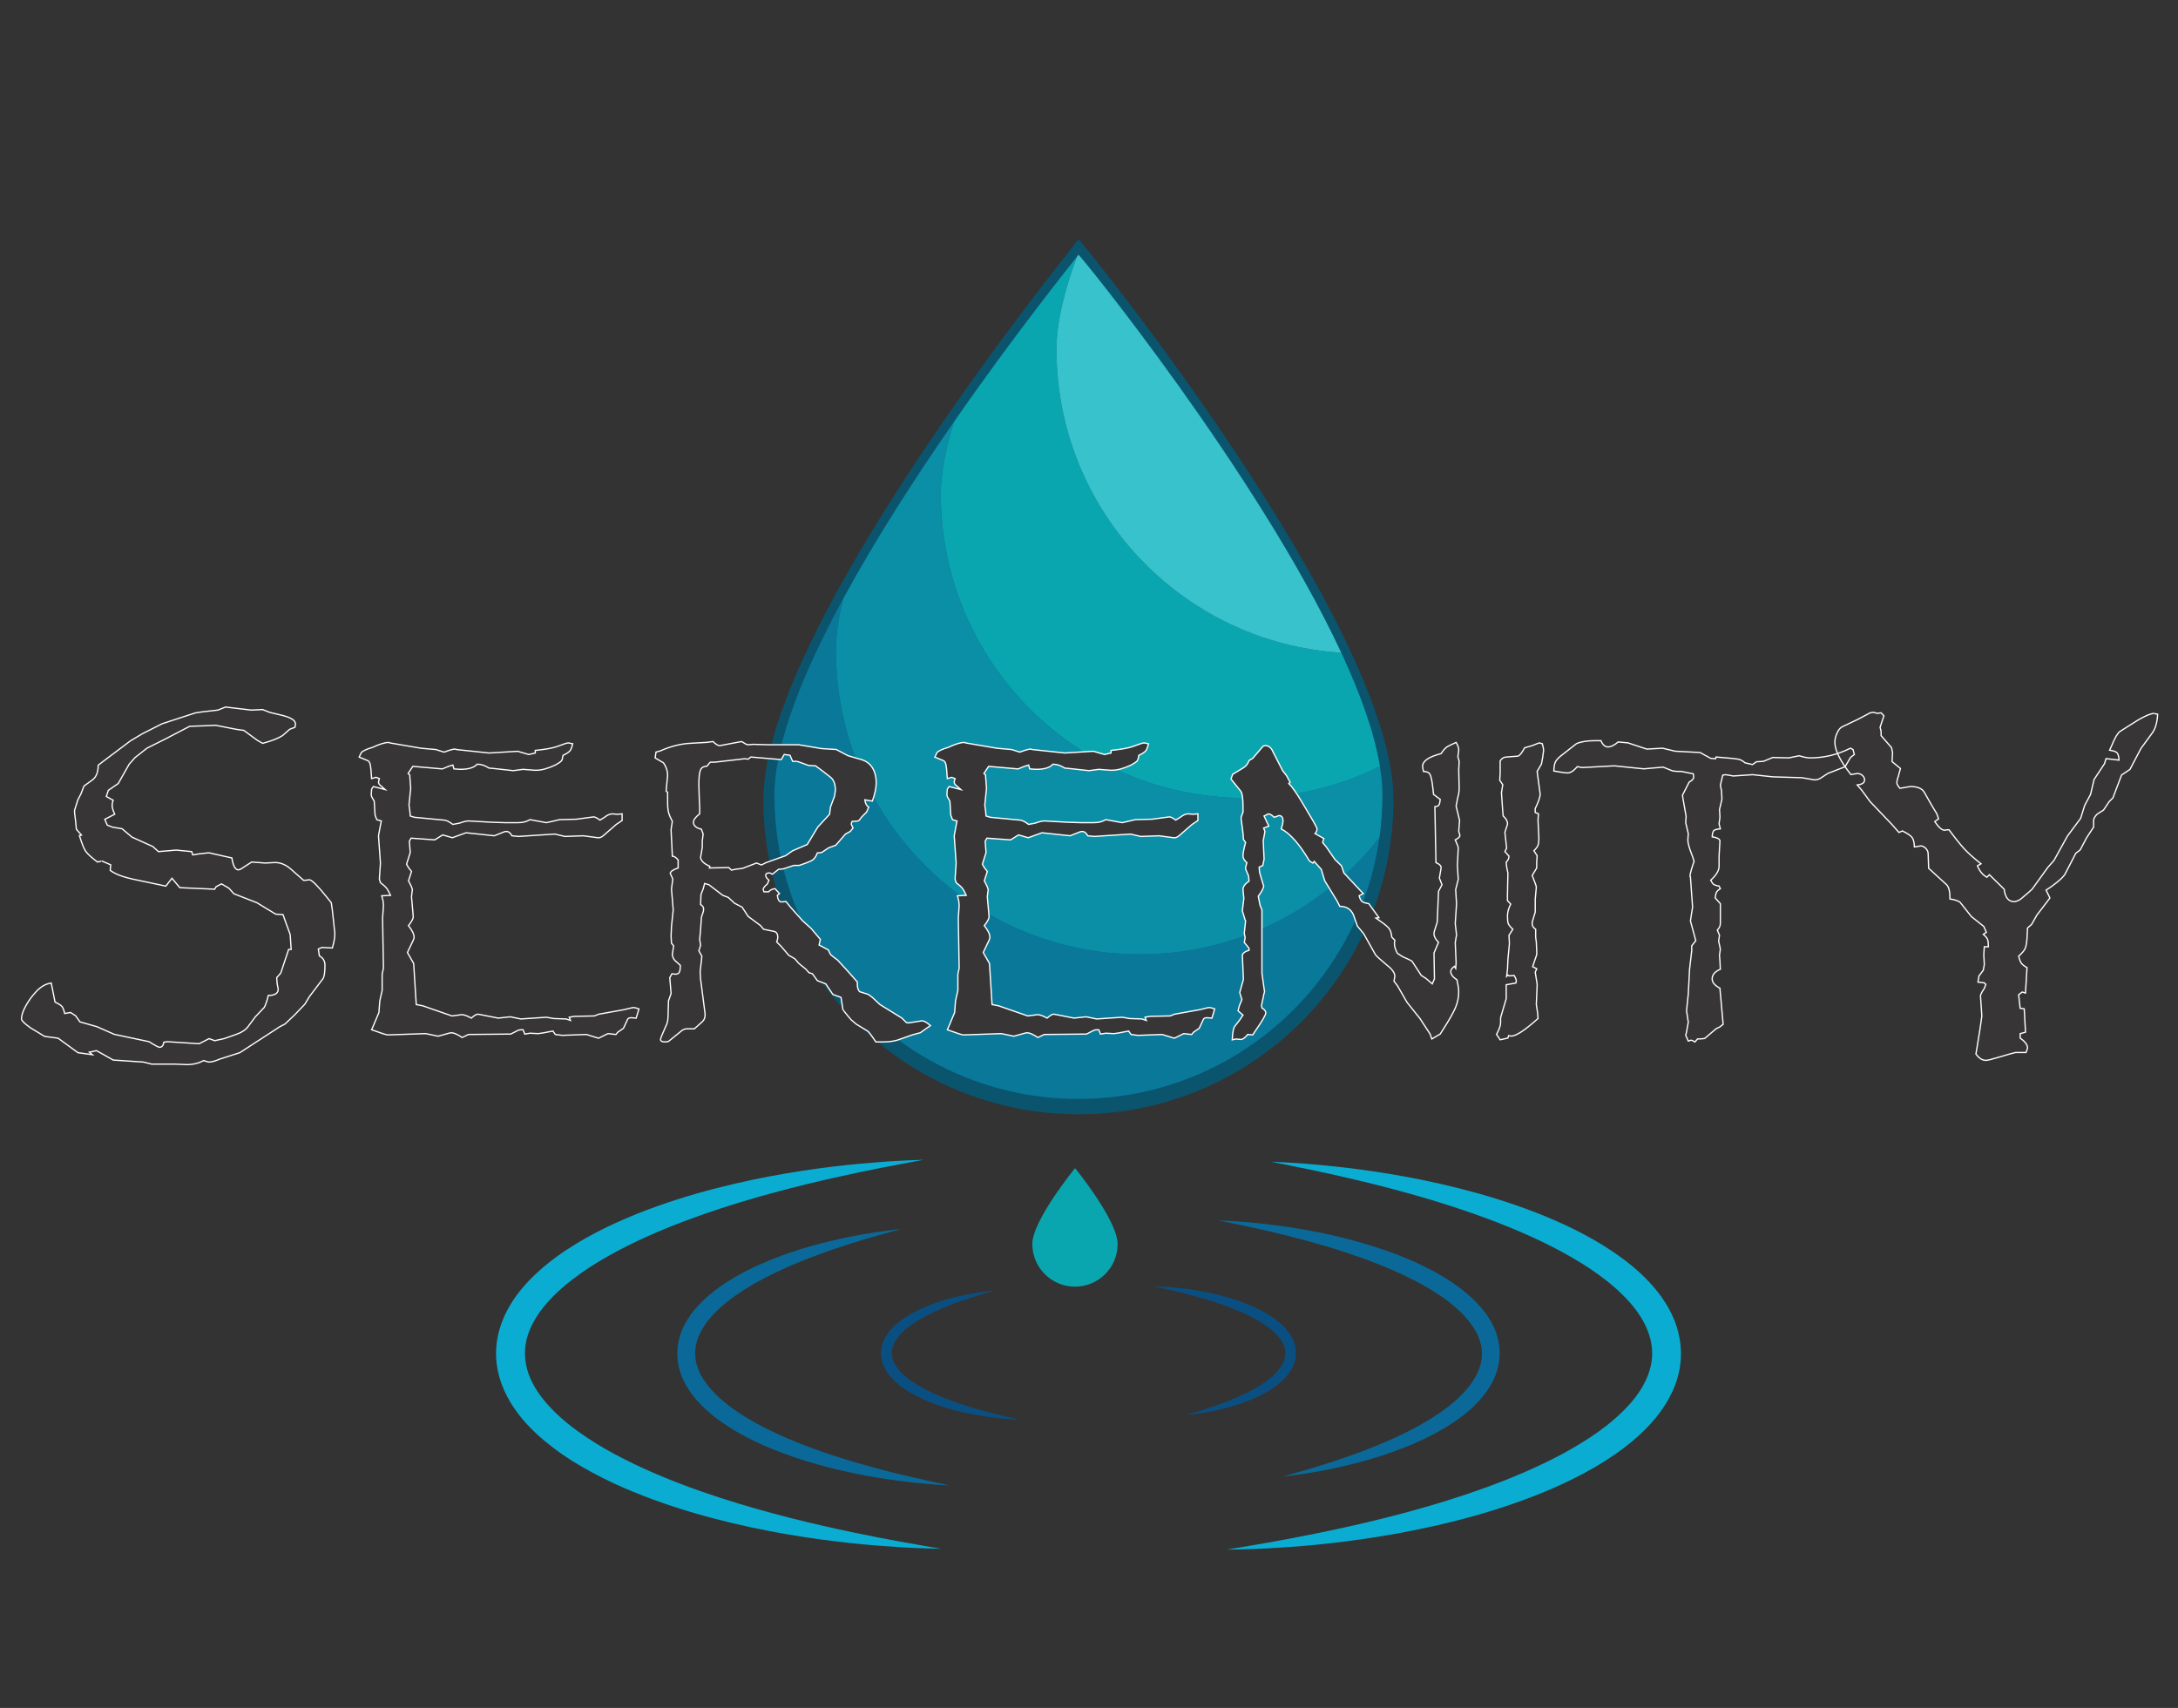 <?xml version="1.0" encoding="utf-8"?>
<!-- Generator: Adobe Illustrator 26.2.1, SVG Export Plug-In . SVG Version: 6.00 Build 0)  -->
<svg version="1.1" id="Layer_1" xmlns="http://www.w3.org/2000/svg" xmlns:xlink="http://www.w3.org/1999/xlink" x="0px" y="0px"
	 viewBox="0 0 1280 1004" style="enable-background:new 0 0 1280 1004;" xml:space="preserve">
<rect x="0" y="0" width="1280" height="1004" fill="#333333" stroke="none"/>
<style type="text/css">
	.st0{clip-path:url(#SVGID_00000050629046663353830430000009798046104970096000_);fill:#0A546E;}
	.st1{clip-path:url(#SVGID_00000050629046663353830430000009798046104970096000_);fill:#0AA6B0;}
	.st2{clip-path:url(#SVGID_00000050629046663353830430000009798046104970096000_);fill:#0AADD1;}
	.st3{clip-path:url(#SVGID_00000050629046663353830430000009798046104970096000_);fill:#0A6999;}
	.st4{clip-path:url(#SVGID_00000050629046663353830430000009798046104970096000_);fill:#0A4F82;}
	.st5{clip-path:url(#SVGID_00000050629046663353830430000009798046104970096000_);fill:#0A7899;}
	.st6{clip-path:url(#SVGID_00000050629046663353830430000009798046104970096000_);fill:#0A8FA6;}
	.st7{clip-path:url(#SVGID_00000050629046663353830430000009798046104970096000_);fill:#38C2CC;}
	.st8{clip-path:url(#SVGID_00000050629046663353830430000009798046104970096000_);fill:#373535;}
	
		.st9{clip-path:url(#SVGID_00000050629046663353830430000009798046104970096000_);fill:none;stroke:#FFFFFF;stroke-width:0.75;stroke-miterlimit:4.4;}
</style>
<g>
	<defs>
		<rect id="SVGID_1_" x="11.25" y="140.72" width="1258.19" height="770.17"/>
	</defs>
	<clipPath id="SVGID_00000160166078916449850060000003142225942061134266_">
		<use xlink:href="#SVGID_1_"  style="overflow:visible;"/>
	</clipPath>
	<path style="clip-path:url(#SVGID_00000160166078916449850060000003142225942061134266_);fill:#0A546E;" d="M818.94,469.88
		c0,102.25-82.89,185.15-185.15,185.15c-102.25,0-185.15-82.9-185.15-185.15c0-102.26,184.73-328.01,185.15-329.16
		C634.2,139.6,818.94,367.62,818.94,469.88"/>
	<path style="clip-path:url(#SVGID_00000160166078916449850060000003142225942061134266_);fill:#0AA6B0;" d="M656.82,731.28
		c0,13.85-11.22,25.07-25.06,25.07c-13.85,0-25.07-11.22-25.07-25.07c0-13.85,25.01-44.41,25.07-44.56
		C631.81,686.57,656.82,717.43,656.82,731.28"/>
	<path style="clip-path:url(#SVGID_00000160166078916449850060000003142225942061134266_);fill:#0AADD1;" d="M553.11,910.41
		c0,0-2.27-0.05-6.52-0.14c-4.25-0.16-10.49-0.3-18.42-0.83c-7.93-0.51-17.56-1.18-28.58-2.37c-11.02-1.19-23.44-2.83-36.92-5.13
		c-13.48-2.34-28.03-5.33-43.26-9.34c-15.23-4.02-31.16-9.02-47.22-15.64c-4.02-1.65-8.04-3.4-12.06-5.27
		c-4.01-1.9-8.01-3.9-11.99-6.03c-7.95-4.3-15.85-9.11-23.35-14.86c-7.47-5.75-14.72-12.3-20.74-20.38c-3-4.05-5.68-8.46-7.82-13.26
		c-2.14-4.79-3.63-10.01-4.34-15.38c-0.12-1.35-0.3-2.7-0.31-4.06l-0.05-2.03l0.05-1.96l0.02-0.85l0.09-1.08l0.2-2.19
		c0.21-1.34,0.35-2.69,0.66-4c0.49-2.66,1.29-5.21,2.15-7.72c0.93-2.47,1.94-4.9,3.16-7.18c2.36-4.62,5.23-8.83,8.39-12.65
		c3.15-3.84,6.56-7.33,10.1-10.55c7.09-6.45,14.74-11.82,22.52-16.54c7.79-4.7,15.71-8.8,23.66-12.38
		c15.87-7.2,31.71-12.59,46.86-16.96c15.16-4.34,29.67-7.6,43.11-10.15c13.45-2.54,25.84-4.35,36.85-5.68
		c11.01-1.36,20.63-2.15,28.55-2.75c7.92-0.63,14.16-0.83,18.41-1.05c4.25-0.14,6.52-0.21,6.52-0.21s-2.23,0.41-6.41,1.18
		c-4.18,0.76-10.29,1.94-18.06,3.43c-7.77,1.51-17.16,3.47-27.89,5.87c-10.72,2.41-22.76,5.28-35.76,8.82
		c-13,3.52-26.96,7.68-41.44,12.75c-14.47,5.06-29.48,11.02-44.26,18.38c-7.37,3.7-14.68,7.73-21.71,12.24
		c-3.5,2.27-6.94,4.66-10.24,7.19c-3.32,2.51-6.52,5.17-9.51,7.99c-5.97,5.62-11.22,11.93-14.68,18.76c-0.9,1.7-1.59,3.45-2.26,5.2
		c-0.57,1.76-1.14,3.53-1.44,5.33c-0.22,0.89-0.28,1.8-0.44,2.69l-0.1,1.18l-0.06,0.61l-0.02,0.85l-0.04,1.43l0.05,1.35
		c0,0.9,0.16,1.8,0.21,2.7c0.47,3.59,1.43,7.17,2.96,10.64c1.53,3.47,3.52,6.84,5.87,10.04c4.75,6.4,10.74,12.22,17.29,17.39
		c3.27,2.6,6.71,5.03,10.22,7.36c3.51,2.34,7.09,4.55,10.74,6.65c7.31,4.18,14.81,7.92,22.33,11.38
		c15.08,6.85,30.24,12.46,44.83,17.2c14.6,4.75,28.65,8.66,41.7,11.98c13.06,3.31,25.15,6.01,35.9,8.28
		c10.76,2.23,20.18,4.08,27.97,5.49c7.79,1.39,13.92,2.5,18.11,3.2C550.88,910.03,553.11,910.41,553.11,910.41"/>
	<path style="clip-path:url(#SVGID_00000160166078916449850060000003142225942061134266_);fill:#0AADD1;" d="M747.08,682.91
		c0,0,2.25,0.1,6.45,0.29c4.2,0.26,10.39,0.54,18.23,1.27c7.84,0.69,17.37,1.61,28.26,3.1c10.89,1.46,23.15,3.46,36.45,6.17
		c13.29,2.75,27.62,6.22,42.56,10.85c14.93,4.65,30.53,10.37,46.06,18.06c7.76,3.85,15.51,8.19,23.02,13.3
		c7.51,5.1,14.85,10.92,21.41,18c3.27,3.54,6.37,7.38,9.06,11.63c2.7,4.24,5.06,8.86,6.66,13.87c1.66,4.99,2.57,10.34,2.64,15.71
		l0.01,0.25c0-0.15,0,0.49,0,0.5l-0.01,0.42l-0.03,0.84l-0.02,0.84l-0.01,0.42l-0.04,0.54c-0.12,1.44-0.23,2.95-0.45,4.22
		c-0.36,2.66-1.02,5.25-1.75,7.8c-1.59,5.05-3.86,9.77-6.52,14.1c-2.67,4.34-5.76,8.26-9.04,11.89
		c-6.58,7.26-14.03,13.22-21.67,18.49c-3.83,2.62-7.73,5.05-11.66,7.35c-3.94,2.29-7.94,4.37-11.93,6.37
		c-7.99,3.99-16.04,7.49-24.06,10.57c-16.03,6.19-31.87,10.91-47,14.71c-15.14,3.77-29.59,6.58-42.97,8.76
		c-13.38,2.17-25.7,3.68-36.63,4.77c-10.93,1.09-20.48,1.69-28.34,2.13c-7.86,0.47-14.05,0.56-18.26,0.69
		c-4.21,0.06-6.46,0.09-6.46,0.09s2.22-0.37,6.37-1.06c2.08-0.35,4.64-0.78,7.64-1.28c3-0.52,6.45-1.12,10.32-1.79
		c7.73-1.35,17.08-3.13,27.75-5.27c5.33-1.1,11.01-2.24,16.96-3.59c5.96-1.32,12.21-2.73,18.69-4.34
		c12.97-3.16,26.93-6.89,41.47-11.43c14.53-4.52,29.64-9.86,44.76-16.34c7.53-3.28,15.09-6.79,22.47-10.74
		c7.37-3.95,14.59-8.29,21.44-13.11c6.81-4.84,13.17-10.27,18.59-16.25c5.41-5.98,9.65-12.7,11.84-19.72
		c0.5-1.76,0.98-3.52,1.22-5.3c0.17-0.94,0.2-1.67,0.3-2.46l0.03-0.3l0.01-0.42l0.03-0.84l0.03-0.84l0.01-0.42
		c0.01-0.13-0.01,0.37-0.01,0.08l0-0.16c-0.03-3.58-0.6-7.16-1.74-10.65c-2.25-6.99-6.51-13.67-11.87-19.61
		c-5.36-5.95-11.66-11.28-18.31-16.09c-6.66-4.81-13.75-9.04-20.88-12.96c-14.34-7.75-29.05-14.02-43.25-19.34
		c-14.22-5.32-27.98-9.69-40.79-13.39c-12.83-3.69-24.71-6.74-35.3-9.27c-10.59-2.51-19.88-4.61-27.55-6.2
		c-7.69-1.56-13.73-2.79-17.86-3.63C749.29,683.34,747.08,682.91,747.08,682.91"/>
	<path style="clip-path:url(#SVGID_00000160166078916449850060000003142225942061134266_);fill:#0A6999;" d="M558.19,873.21
		c0,0-1.32-0.07-3.8-0.21c-2.48-0.15-6.12-0.35-10.75-0.8c-4.63-0.42-10.24-0.98-16.66-1.88c-3.21-0.42-6.62-0.96-10.22-1.5
		c-3.59-0.6-7.36-1.26-11.28-2.03c-7.84-1.55-16.31-3.47-25.17-5.97c-8.85-2.51-18.11-5.57-27.47-9.46
		c-9.36-3.87-18.83-8.6-27.83-14.75c-4.49-3.08-8.85-6.56-12.83-10.61c-3.97-4.05-7.61-8.7-10.28-14.11l-0.51-1.01l-0.42-1.06
		l-0.83-2.13c-0.51-1.43-0.88-2.95-1.29-4.42c-0.58-3.05-0.96-6.12-0.76-9.27l0.05-0.99c0.02-0.33,0.02-0.63,0.09-1.07l0.36-2.46
		c0.1-0.86,0.33-1.55,0.51-2.3c0.2-0.73,0.36-1.49,0.61-2.21c0.53-1.41,0.97-2.87,1.64-4.2l0.94-2.02l1.08-1.91
		c2.93-5.08,6.66-9.37,10.65-13.09c3.99-3.72,8.24-6.91,12.57-9.71c8.65-5.64,17.55-9.89,26.13-13.37
		c8.58-3.48,16.87-6.18,24.58-8.35c7.71-2.18,14.87-3.79,21.23-5.08c6.34-1.35,11.93-2.2,16.52-2.93c4.6-0.7,8.22-1.12,10.69-1.41
		c2.47-0.27,3.79-0.42,3.79-0.42s-5.1,1.42-14.03,3.89c-4.44,1.28-9.82,2.87-15.95,4.8c-6.12,1.94-12.97,4.25-20.33,7
		c-7.36,2.75-15.23,5.97-23.27,9.82c-8.04,3.84-16.29,8.34-24.05,13.84c-3.86,2.76-7.63,5.75-11,9.1
		c-3.37,3.34-6.36,7.03-8.58,11.01l-0.82,1.5l-0.68,1.54c-0.51,1.01-0.77,2.08-1.16,3.12c-0.18,0.52-0.26,1.06-0.4,1.59
		c-0.12,0.52-0.29,1.08-0.33,1.54c-0.07,0.48-0.15,0.96-0.23,1.43c-0.06,0.2-0.06,0.57-0.07,0.89l-0.05,0.99l-0.05,0.99l-0.01,0.25
		c0-0.08-0.01,0.35,0-0.14l0.01,0.1l0.02,0.4l0.1,1.62c0,0.55,0.12,1.08,0.21,1.62l0.27,1.61c0.32,1.06,0.57,2.13,0.95,3.17
		l0.63,1.56l0.31,0.78l0.39,0.76c1.99,4.1,4.89,7.93,8.27,11.4c3.39,3.46,7.16,6.68,11.21,9.55c4.06,2.85,8.27,5.51,12.58,7.92
		c4.33,2.38,8.7,4.62,13.11,6.64c8.8,4.06,17.61,7.5,26.09,10.46c8.48,2.96,16.63,5.45,24.2,7.61c7.57,2.17,14.58,3.99,20.82,5.52
		c6.25,1.49,11.71,2.78,16.23,3.77c2.26,0.48,4.28,0.93,6.03,1.33c1.76,0.37,3.26,0.69,4.48,0.94
		C556.9,872.92,558.19,873.21,558.19,873.21"/>
	<path style="clip-path:url(#SVGID_00000160166078916449850060000003142225942061134266_);fill:#0A6999;" d="M753.93,867.99
		c0,0,1.28-0.37,3.68-1.05c2.41-0.64,5.92-1.71,10.37-2.98c4.45-1.33,9.84-2.97,15.96-4.97c6.12-2.01,12.97-4.42,20.31-7.28
		c7.35-2.86,15.18-6.22,23.18-10.23c7.97-4.04,16.11-8.77,23.64-14.57c3.74-2.91,7.32-6.1,10.42-9.64
		c3.09-3.54,5.69-7.44,7.41-11.57c0.25-0.51,0.4-1.04,0.58-1.57c0.16-0.52,0.38-1.04,0.51-1.58c0.22-1.07,0.56-2.13,0.65-3.21
		c0.06-0.54,0.19-1.08,0.2-1.62l0.06-1.62l0.02-0.41c0,0.1-0.01-0.37,0.01,0.2l-0.01-0.12l-0.01-0.24l-0.06-0.99l-0.12-1.98
		l-0.29-1.44c-0.11-0.49-0.1-0.93-0.31-1.48l-0.47-1.59l-0.24-0.8l-0.32-0.78c-0.43-1.04-0.81-2.1-1.4-3.1l-0.8-1.52
		c-0.3-0.5-0.63-0.98-0.95-1.48c-2.51-3.94-5.8-7.57-9.46-10.87c-1.81-1.67-3.78-3.2-5.72-4.75l-3.03-2.2
		c-1-0.74-2.08-1.39-3.11-2.09c-8.38-5.5-17.4-9.97-26.31-13.9c-8.95-3.89-17.86-7.16-26.42-10c-8.56-2.85-16.77-5.26-24.41-7.31
		c-7.64-2.07-14.69-3.84-20.98-5.29c-3.14-0.73-6.09-1.38-8.82-1.99c-2.73-0.61-5.24-1.18-7.51-1.63
		c-9.11-1.89-14.32-2.97-14.32-2.97s1.33,0.06,3.82,0.18c2.49,0.13,6.15,0.29,10.8,0.7c4.65,0.38,10.29,0.87,16.74,1.71
		c3.23,0.37,6.65,0.89,10.27,1.39c1.81,0.26,3.65,0.58,5.55,0.89c1.89,0.3,3.83,0.64,5.8,1.01c3.95,0.7,8.04,1.57,12.28,2.46
		c2.11,0.49,4.26,0.99,6.44,1.5c2.18,0.52,4.38,1.11,6.61,1.68c8.92,2.38,18.26,5.27,27.72,8.95c4.72,1.87,9.5,3.87,14.22,6.2
		c2.39,1.11,4.72,2.39,7.1,3.62c1.17,0.64,2.32,1.34,3.5,2.01l1.75,1.02l1.72,1.09c4.62,2.88,9.14,6.1,13.34,9.87
		c4.2,3.76,8.17,8.01,11.38,13.01c0.4,0.63,0.81,1.24,1.18,1.89l1.04,2c0.74,1.3,1.28,2.74,1.85,4.15l0.42,1.07l0.32,1.11l0.63,2.22
		c0.24,0.7,0.33,1.6,0.48,2.4c0.13,0.82,0.27,1.66,0.38,2.46l0.11,1.98l0.06,0.99l0.01,0.25l0,0.13c0.02,0.65,0.01,0.26,0.01,0.44
		l-0.03,0.58l-0.14,2.32c-0.05,0.77-0.21,1.53-0.32,2.3c-0.19,1.54-0.63,3-1,4.49c-0.2,0.73-0.49,1.43-0.73,2.15
		c-0.26,0.7-0.48,1.43-0.82,2.1c-2.37,5.49-5.79,10.21-9.56,14.26c-3.78,4.06-7.91,7.5-12.16,10.51
		c-8.5,6.04-17.35,10.53-25.88,14.25c-8.56,3.66-16.85,6.51-24.56,8.81c-7.72,2.3-14.88,4.01-21.24,5.39
		c-6.35,1.43-11.96,2.34-16.55,3.11c-4.61,0.75-8.24,1.21-10.72,1.52C755.25,867.83,753.93,867.99,753.93,867.99"/>
	<path style="clip-path:url(#SVGID_00000160166078916449850060000003142225942061134266_);fill:#0A4F82;" d="M598.75,834.45
		c0,0-0.67-0.02-1.91-0.08c-1.25-0.06-3.08-0.13-5.41-0.33c-2.33-0.19-5.16-0.43-8.4-0.85c-3.23-0.41-6.89-0.92-10.84-1.69
		c-3.95-0.75-8.23-1.66-12.69-2.92c-4.46-1.24-9.16-2.72-13.87-4.7c-4.71-1.97-9.55-4.27-14.09-7.41c-2.27-1.57-4.48-3.35-6.52-5.4
		c-2.03-2.06-3.9-4.42-5.28-7.2c-0.38-0.67-0.61-1.44-0.91-2.16c-0.26-0.74-0.45-1.52-0.66-2.29c-0.3-1.58-0.49-3.16-0.39-4.8
		c0.03-0.35,0.01-0.61,0.07-1.04l0.19-1.29c0.15-0.85,0.37-1.56,0.58-2.33c0.51-1.47,1.11-2.91,1.9-4.19
		c1.51-2.6,3.42-4.79,5.46-6.66c2.04-1.89,4.21-3.48,6.4-4.91c4.37-2.87,8.9-4.96,13.23-6.7c4.33-1.75,8.52-3.07,12.42-4.13
		c3.89-1.09,7.5-1.86,10.7-2.48c3.2-0.65,6.02-1.04,8.33-1.38c2.32-0.32,4.14-0.51,5.39-0.63c1.24-0.12,1.91-0.18,1.91-0.18
		s-2.56,0.75-7.03,2.05c-4.45,1.34-10.79,3.31-18.17,6.1c-3.68,1.42-7.61,3.08-11.63,5.01c-4.02,1.95-8.11,4.26-11.99,6.98
		c-3.85,2.72-7.46,6.09-9.64,9.99c-0.57,0.97-0.95,1.99-1.29,3c-0.13,0.5-0.28,1.06-0.35,1.51l-0.11,0.67
		c-0.04,0.22-0.04,0.63-0.06,0.93c-0.06,1.01,0.08,2.07,0.27,3.1c0.16,0.51,0.28,1.03,0.46,1.54c0.22,0.5,0.36,1.02,0.65,1.5
		c1.94,4.02,5.62,7.51,9.61,10.35c2.03,1.41,4.12,2.75,6.26,3.97c2.16,1.21,4.34,2.34,6.54,3.35c4.41,2.01,8.8,3.8,13.05,5.31
		c4.25,1.48,8.33,2.78,12.12,3.9c7.59,2.21,14.05,3.77,18.57,4.84C596.15,833.85,598.75,834.45,598.75,834.45"/>
	<path style="clip-path:url(#SVGID_00000160166078916449850060000003142225942061134266_);fill:#0A4F82;" d="M697.13,831.82
		c0,0,2.56-0.77,7.04-2.12c4.46-1.39,10.8-3.42,18.16-6.32c3.67-1.47,7.58-3.21,11.58-5.21c3.98-2.04,8.02-4.46,11.77-7.34
		c1.87-1.45,3.63-3.05,5.16-4.81c1.51-1.76,2.77-3.68,3.62-5.69c0.4-1.01,0.72-2.04,0.85-3.08c0.1-0.52,0.11-1.04,0.13-1.57
		l0.01-0.2c0,0.06,0-0.21,0,0.13l0-0.06l-0.01-0.12l-0.03-0.5l-0.06-0.99c-0.12-0.47-0.16-0.87-0.3-1.38
		c-0.18-0.51-0.26-1.03-0.5-1.54c-0.22-0.5-0.4-1.01-0.69-1.5l-0.4-0.74c-0.14-0.24-0.31-0.48-0.46-0.72
		c-1.23-1.93-2.85-3.73-4.66-5.36c-1.81-1.63-3.8-3.15-5.9-4.5c-4.18-2.73-8.66-5.04-13.12-7c-4.48-1.93-8.93-3.63-13.22-5.08
		c-4.29-1.43-8.4-2.68-12.23-3.75c-3.83-1.05-7.36-1.98-10.51-2.74c-3.15-0.76-5.91-1.41-8.19-1.91c-4.57-1.02-7.18-1.6-7.18-1.6
		s0.67,0.02,1.93,0.06c1.25,0.05,3.09,0.1,5.43,0.28c2.34,0.16,5.19,0.37,8.44,0.77c1.63,0.17,3.36,0.42,5.18,0.65
		c1.82,0.27,3.73,0.56,5.72,0.93c1.99,0.34,4.05,0.76,6.19,1.18c2.14,0.46,4.33,0.99,6.58,1.58c4.5,1.18,9.23,2.57,14,4.45
		c2.38,0.95,4.8,1.94,7.19,3.1c1.21,0.55,2.4,1.19,3.59,1.81c1.18,0.68,2.37,1.32,3.53,2.08c2.34,1.45,4.64,3.08,6.78,5
		c2.14,1.91,4.16,4.08,5.81,6.64c0.2,0.32,0.41,0.64,0.6,0.97l0.53,1.03c0.38,0.67,0.66,1.41,0.94,2.14
		c0.32,0.71,0.48,1.51,0.71,2.27c0.2,0.78,0.32,1.7,0.44,2.54l0.05,1l0.02,0.5l0,0.12l0,0.06c0.01,0.38,0,0.15,0,0.25l-0.01,0.3
		c-0.03,0.8-0.08,1.6-0.23,2.39c-0.23,1.58-0.72,3.09-1.31,4.5c-1.21,2.84-2.98,5.24-4.91,7.3c-1.94,2.06-4.04,3.79-6.19,5.32
		c-4.3,3.08-8.8,5.29-13.12,7.15c-4.32,1.85-8.51,3.23-12.41,4.36c-3.89,1.15-7.51,1.97-10.71,2.63c-3.21,0.69-6.03,1.11-8.35,1.47
		c-2.32,0.35-4.16,0.56-5.41,0.69C697.79,831.76,697.13,831.82,697.13,831.82"/>
	<path style="clip-path:url(#SVGID_00000160166078916449850060000003142225942061134266_);fill:#0A7899;" d="M669.91,560.99
		c-98.66,0-178.65-79.98-178.65-178.65c0-9.27,1.57-19.58,4.42-30.67c-23.53,43.33-40.55,85.19-40.55,115.68
		c0,98.67,79.98,178.65,178.65,178.65c90.18,0,164.75-66.82,176.9-153.66C777.98,534.13,727.09,560.99,669.91,560.99"/>
	<path style="clip-path:url(#SVGID_00000160166078916449850060000003142225942061134266_);fill:#0A8FA6;" d="M810.95,450.49
		c-23.92,11.89-50.88,18.59-79.4,18.59c-98.66,0-178.65-79.98-178.65-178.65c0-12.54,2.88-27,7.91-42.69
		c-22.23,32-45.85,68.46-65.12,103.93c-2.85,11.09-4.42,21.4-4.42,30.67c0,98.66,79.98,178.65,178.65,178.65
		c57.17,0,108.07-26.86,140.77-68.65c1.14-8.17,1.75-16.51,1.75-24.99C812.43,462.06,811.92,456.42,810.95,450.49"/>
	<path style="clip-path:url(#SVGID_00000160166078916449850060000003142225942061134266_);fill:#0AA6B0;" d="M620.91,205.42
		c0-15.63,4.47-34.25,12.01-54.52c-5.57,7.1-37.11,46.45-72.11,96.84c-5.02,15.7-7.9,30.16-7.9,42.69
		c0,98.66,79.98,178.65,178.65,178.65c28.52,0,55.48-6.7,79.4-18.59c-3.21-19.65-11.44-42.56-22.7-66.79
		C694.86,377.87,620.91,300.28,620.91,205.42"/>
	<path style="clip-path:url(#SVGID_00000160166078916449850060000003142225942061134266_);fill:#38C2CC;" d="M633.79,149.75
		c-0.01,0.04-0.32,0.44-0.87,1.14c-7.53,20.27-12.01,38.89-12.01,54.52c0,94.87,73.95,172.45,167.34,178.28
		C739.52,278.78,634.09,148.93,633.79,149.75"/>
	<path style="clip-path:url(#SVGID_00000160166078916449850060000003142225942061134266_);fill:#373535;" d="M1265.8,419.35
		c-2.79,0.3-7.37,2.54-13.74,6.72l-6.13,3.88c-1.4,0.99-2.99,3.69-4.78,8.07l-1.34,2.99c2.19,0.3,3.63,0.8,4.33,1.49
		c0.7,0.7,1.09,2.14,1.19,4.33l-7.62-0.89l-0.9,2.99l-6.12,9.26l-2.09,8.81l-3.43,6.42l-2.39,7.62l-7.77,10.45l-7.92,14.34
		l-3.58,4.04l-9.26,12.84l-2.99,2.69c-2.39,1.99-3.63,3.04-3.73,3.13c-1.49,1-2.79,1.49-3.88,1.49c-3.29,0-5.23-2.44-5.83-7.32
		l-8.66-8.51l-1.49,1.49c-2.49-1.39-4.33-3.63-5.53-6.72l2.09-1.19c-4.29-3.38-7.57-6.32-9.86-8.81c-2.29-2.49-5.28-6.22-8.96-11.2
		c-0.7,0-1.19,0.02-1.49,0.07c-0.3,0.05-0.65,0.12-1.04,0.22c-1.59,0-3.54-1.69-5.83-5.08l2.24-1.64l-1.04-2.99l-2.99-4.93
		l-4.33-7.62c-1.29-2.29-4.03-3.44-8.22-3.44l-6.13,1.04c-1.19-1.39-1.79-2.44-1.79-3.13c0-1.09,0.3-2.44,0.9-4.04l1.19-4.48
		l-4.93-4.04l0.3-5.23l-0.6-2.99l-6.13-7.02v-2.54l-0.6-2.39l2.24-6.72l-1.64-1.79l-2.39,0.3l-2.09-0.6l-1.94,0.3l-7.32,3.88
		l-9.11,4.33c-1.1,0.5-2.09,1.69-2.99,3.58c-0.89,1.89-1.34,3.74-1.34,5.53c0,4.69,3.14,11.01,9.41,18.97
		c2.19-0.4,3.43-0.6,3.73-0.6c1.19,0,2.21,0.37,3.06,1.12c0.84,0.75,1.27,1.62,1.27,2.61c0,1.69-1.44,2.69-4.33,2.99l2.69,3.13
		l4.93,6.72l12.84,13.44l4.04,4.63l2.09-0.89c2.99,1.49,4.88,2.79,5.68,3.88c0.8,1.1,1.24,2.94,1.34,5.53
		c2.19-0.4,3.44-0.6,3.74-0.6c0.99,0,1.96,0.47,2.91,1.42c0.94,0.95,1.42,2.02,1.42,3.21l0.3,8.51l10.61,9.71
		c1.29,1.3,1.94,4.09,1.94,8.36c2.09,0.2,4.04,0.8,5.83,1.79l6.72,8.51l7.32,5.83l1.49,3.44l-1.79,1.19
		c1.29,1.09,2.11,2.07,2.46,2.91c0.35,0.85,0.52,2.31,0.52,4.4h-2.39l-0.3,4.63l0.3,5.83l-0.6,3.29l-2.54,3.43l-0.6,3.59l3.73,0.45
		l0.9,0.89l-0.9,2.39c-1.49,2.19-2.24,3.64-2.24,4.33l0.75,11.2v1.05l-1.04,7.32l-1.79,11.06l-0.6,3.58
		c1.79,2.49,3.73,3.73,5.83,3.73c0.99,0,3.11-0.5,6.35-1.49c3.23-0.99,5.8-1.74,7.69-2.24l3.43-0.89h2.99h3.14
		c0.6-1.49,0.9-2.39,0.9-2.69c0-1.79-1.44-3.74-4.33-5.83v-2.54l3.14-0.89l-0.75-13.74l-2.39-0.3l-0.9-7.92l2.09-1.64l1.94,0.6
		l0.9-14.94c-1.59-0.9-2.69-1.74-3.28-2.54c-0.6-0.8-1.15-2.19-1.64-4.18c1.99-1.79,3.26-3.29,3.81-4.48
		c0.55-1.19,0.92-3.29,1.12-6.28l0.3-5.83l2.39-2.09l3.13-5.53l5.38-7.02l2.24-2.99l-2.24-4.63l3.13-2.09
		c4.68-3.38,7.42-5.97,8.22-7.77l6.12-11.8l2.54-1.94l3.89-7.32l4.03-6.13v-3.88c0-1.09,0.7-2.34,2.09-3.73l3.74-2.39l3.28-4.93
		l2.24-2.24l5.08-13.44l4.93-3.29l6.42-12.25l6.43-8.81c1.99-2.49,3.13-6.28,3.43-11.35C1266.45,419.55,1265.7,419.35,1265.8,419.35
		 M1089,440.59l-1.52-0.76c-7.58,3.79-15.46,5.69-23.64,5.69c-1.69,0-3.84-0.42-6.45-1.26l-6.19,1.26l-9.35-0.25l-5.44,2.27
		l-4.17,0.25l-2.27,1.64l-4.42-1.01c-1.35-1.18-2.68-1.9-3.98-2.15c-1.31-0.25-4.61-0.59-9.92-1.01l-3.16-0.25l-0.25,1.01
		l-2.91-0.25l-6.19-3.41l-14.66-0.76l-7.33-1.77l-9.36,0.51l-11.12-3.67l-5.69-0.51c-2.28,1.94-4.26,2.91-5.94,2.91
		c-1.77,0-3.16-1.22-4.17-3.67h-3.42c-4.72,0-8.38,0.59-11,1.77l-9.35,7.33c-1.43,1.18-2.42,2.3-2.97,3.35
		c-0.55,1.06-0.86,2.85-0.95,5.37l3.67,0.63l3.67,0.51h0.76c1.68,0,3.58-1.22,5.69-3.67l3.03,0.51l18.71-1.01l17.32,1.77l11.37-1.01
		l5.69,2.27l2.65,0.25h2.27l7.08,1.39c0.17,0.5,0.25,1.18,0.25,2.02c0,0.93-0.88,1.9-2.65,2.91l-3.92,7.71l0.51,3.16l1.64,9.23
		l-0.25,3.67l1.52,6.45l-0.25,3.67v0.25c0,1.77,0.93,4.97,2.78,9.61l0.88,2.78c-1.6,4.55-2.4,7.5-2.4,8.85l0.25,0.25l0.51,7.2
		l0.76,10.62l-1.27,8.09l3.16,11.63l-2.4,3.03v2.91l-1.26,10.87l-0.76,14.54l-1.01,9.86l1.01,6.7l-1.01,5.69
		c-0.08,0.25-0.15,0.53-0.19,0.82c-0.04,0.3-0.15,0.7-0.31,1.2l1.52,3.41l1.52-0.51c0.59,0,1.39,0.34,2.4,1.01l1.52-1.77h1.77
		l2.4-0.25l6.7-5.69l2.27-1.14l1.9-1.52l-1.9-21.23c-3.03-1.6-4.55-3.42-4.55-5.44c0-2.44,1.6-4.34,4.8-5.69l-0.25-5.18l-0.25-3.03
		l0.51-3.67l-1.01-4.68l0.51-3.41l-1.26-3.03c1.18-1.26,1.77-2.57,1.77-3.92v-5.43v-6.19l-3.03-3.41c0.17-1.6,0.44-2.74,0.82-3.41
		c0.38-0.67,1.12-1.35,2.21-2.02l-0.76-1.52c-0.76-0.08-1.5-0.25-2.21-0.51c-0.72-0.25-1.24-0.61-1.58-1.07
		c-0.34-0.46-0.72-1.07-1.14-1.83c3.28-2.95,4.93-5.69,4.93-8.22v-5.94l0.51-9.1c-0.25-1.09-1.77-1.85-4.55-2.27
		c0.08-1.94,0.4-3.16,0.95-3.67c0.55-0.51,1.83-0.84,3.85-1.01l-0.76-2.91l0.51-3.92l-0.25-4.55l1.39-5.94v-1.14l-0.25-4.04
		l-0.63-3.16l1.39-5.94l1.77-0.25l4.43,0.76l11.37-0.76l11.88,1.27l17.06,0.51l7.33,1.26h0.25c1.01,0,2.02-0.25,3.03-0.76l4.68-3.03
		l10.11-3.92l3.16-5.43l2.27-1.77L1089,440.59z M906.4,437.18c-1.35-0.34-1.94-0.51-1.77-0.51l-4.17,1.64l-4.42,1.26
		c-1.69,3.12-3.03,4.76-4.04,4.93l-6.57,0.51c-1.6,0-2.87,0.76-3.79,2.27v7.33l-0.25,4.04l1.77,2.66l-0.76,4.67l0.76,11.12
		l0.25,2.53c1.69,1.6,2.53,3.08,2.53,4.42v0.51l-1.52,4.68l1.01,9.35l-1.01,2.02l2.4,2.66c0,1.35-0.55,2.53-1.64,3.54l0.25,2.66
		l0.5,2.53c0.17,0.34,0.25,0.88,0.25,1.64l-0.25,12.13v3.67l1.9,2.02c-1.26,2.45-1.9,4.76-1.9,6.95c0,2.19,0.15,3.69,0.44,4.49
		c0.3,0.8,1.2,1.92,2.72,3.35l-2.27,3.54l0.25,4.93l-0.88,9.35l-0.25,5.69l-0.5,4.17l0.76-0.76l0.63,0.51l3.03-0.25
		c0.84,1.43,1.27,2.53,1.27,3.29l-0.25,1.14l-5.69,1.01v4.42v3.79l-3.29,11.12v2.91c0,1.69-0.8,4-2.4,6.95l2.15,3.16l4.55-1.01
		l0.38-1.39l1.52,0.25c2.86,0,8.13-3.46,15.8-10.37l-0.25-3.29l-0.76-4.93l0.5-11.88l-1.14-7.08l0.88-2.02l-2.4-1.26l2.4-7.08v-2.02
		l-0.25-5.43l-0.38-2.78v-4.68c-1.35-0.84-2.02-1.89-2.02-3.16v-1.01l1.77-5.94v-7.58l0.63-6.95c0-0.59-0.38-1.81-1.14-3.67
		l-1.27-3.29l2.65-4.42v-3.41l0.25-3.79l-1.89-2.91c1.26-1.26,2.06-2.34,2.4-3.22c0.34-0.89,0.51-2.3,0.51-4.24l-0.51-10.37
		l0.25-3.92l-1.9-0.76v-2.28c1.94-3.96,2.91-6.82,2.91-8.59l-1.77-13.27l2.53-4.3l0.76-4.17l0.51-3.92
		C907.16,440.33,906.91,439.03,906.4,437.18 M857.29,488.49l0.5-6.19l-2.02-8.34v-0.25l1.01-5.18c0.51-1.52,0.76-3.33,0.76-5.43
		l-0.25-10.62l0.25-4.93l-0.76-2.78l0.51-3.67c0-1.43-0.51-2.99-1.52-4.68c-2.95,1.27-4.87,2.24-5.75,2.91
		c-0.88,0.68-1.92,1.9-3.09,3.67c-7.25,1.86-10.87,4.34-10.87,7.46c0,0.67,0.17,1.69,0.51,3.03c1.94,0,3.22,0.59,3.85,1.77
		c0.63,1.18,1.16,3.62,1.58,7.33l0.51,4.42l3.92,2.91c-0.17,1.69-0.44,2.8-0.82,3.35c-0.38,0.55-1.16,0.86-2.34,0.94l0.63,32.86
		c2.02,0.85,3.03,1.81,3.03,2.91v0.25l-1.01,5.94l1.52,3.91l-2.03,3.92l-0.76,18.08l-1.64,5.18c-0.17,0.34-0.25,0.93-0.25,1.77
		c0,1.43,0.88,3.08,2.65,4.93l-2.65,6.19l0.25,15.29l-1.27,2.91l-3.67-3.16l-2.78-1.77l-5.43-8.34c-0.17-0.25-2.06-1.18-5.69-2.78
		l-2.91-1.89c-1.18-2.11-1.77-4.09-1.77-5.94l0.25-1.77l-1.77-1.77c-0.25-2.19-0.72-3.79-1.39-4.8c-0.67-1.01-2.19-2.36-4.55-4.04
		l-3.41-2.4l1.77-0.25l-5.94-8.22c-2.02-0.34-3.37-0.78-4.05-1.33c-0.67-0.55-1.22-1.67-1.64-3.35l2.4-1.26l-11.37-12.13l-1.39-4.17
		l-3.79-3.67l-5.18-7.46l-2.15-2.65l0.76-2.27l-5.18-2.91c0.76-0.84,1.14-1.77,1.14-2.78c0-0.42-0.72-1.9-2.15-4.42l-6.45-10.87
		c-3.29-5.56-5.94-9.35-7.96-11.37l0.76-0.76l-2.15-3.92l-2.27-2.91l-5.69-11.12c-1.01-2.36-2.49-3.54-4.42-3.54
		c-0.68,0-1.18,0.17-1.52,0.51l-5.94,6.95l-2.15,1.27c-0.51,1.43-1.18,2.53-2.03,3.28c-0.84,0.76-2.32,1.73-4.42,2.91l-3.16,1.9
		l-1.01,2.78l5.69,7.08c0.93,1.18,1.39,4.34,1.39,9.48v2.91c-0.76,1.85-1.14,3.08-1.14,3.67l1.14,8.72l0.25,3.67l1.26,1.77
		c-1.01,3.71-1.52,6.32-1.52,7.84c0,1.43,0.76,2.78,2.27,4.04c-0.51,1.6-0.76,2.82-0.76,3.67l1.77,4.17l0.25,3.03
		c-2.36,1.6-3.54,3.24-3.54,4.93l0.51,5.18l-0.88,7.33l1.64,5.43c0.08,0.09,0.15,0.17,0.19,0.25c0.04,0.09,0.06,0.17,0.06,0.25
		l-0.76,7.21l0.51,2.65l-0.51,2.78l2.78,3.41v1.26c-1.85,0.42-3.16,1.27-3.92,2.53l0.63,14.54l-1.9,6.7c0,0.17-0.02,0.32-0.06,0.44
		c-0.04,0.12-0.1,0.27-0.19,0.44c0,0.34,0.42,1.77,1.27,4.3l-1.52,3.67l-0.76,2.91l2.91,2.53l-2.15,3.16l-2.78,3.54
		c-0.51,0.76-0.89,2.32-1.14,4.68l-0.25,3.16l2.15-0.5l2.78,0.25h0.25c1.01,0,2.32-0.97,3.92-2.91l2.91,0.25l1.52-2.27
		c4.13-5.98,6.19-9.52,6.19-10.62c0-1.09-0.76-2.06-2.27-2.91l-0.25-1.52l1.52-7.2c0.17-0.34,0.25-0.55,0.25-0.63v-0.25l-1.52-10.87
		v-37.16l-1.14-2.91l-1.01-5.18c2.1-2.78,3.16-4.84,3.16-6.19v-0.19c0-0.04-0.09-0.15-0.25-0.32l-2.15-7.33l-0.25-3.03l2.15-1.01
		l0.76-3.67l-0.51-10.87l1.01-5.43l-0.76-2.02l3.03-1.14l-2.78-5.94l2.53-1.27c0.93,0,2.06,0.68,3.41,2.02l2.78-1.01
		c1.6,0,2.4,1.06,2.4,3.16c0,1.01-0.34,2.57-1.01,4.68c5.22,2.7,10.74,8.97,16.56,18.83l2.02,1.26l0.76-1.01l4.17,4.68l2.02,6.7
		l7.33,12.01l1.52,3.03c3.96,0,6.66,1.73,8.09,5.18l2.27,6.45l3.67,4.42l6.95,12.39c0.51,0.76,2.82,2.87,6.95,6.32
		c2.95,2.27,4.42,4.42,4.42,6.45l-0.51,2.78l2.03,2.65l5.69,9.86l7.58,9.48l5.94,9.1l1.01,2.91l4.93-2.91l1.77-2.78
		c3.46-5.39,5.83-9.58,7.14-12.58c1.3-2.99,1.96-6.17,1.96-9.54c0-1.6-0.34-3.92-1.01-6.95c-2.45-1.6-3.67-3.24-3.67-4.93
		c0-0.92,0.71-1.94,2.15-3.03l0.76,1.26l0.25-3.41l-0.51-11.88l0.76-4.42l-0.76-6.7l0.76-11.63l-0.51-8.34l1.52-5.94l-0.51-8.22
		l0.51-10.37c0-0.51-0.59-2.06-1.77-4.67c1.52-0.76,2.45-1.56,2.78-2.4L857.29,488.49z M710.72,592.27c-0.34,0-1.27,0.19-2.78,0.57
		c-1.52,0.38-2.49,0.61-2.91,0.7l-14.79,2.66l-2.53,1.01l-11.88,0.25l-2.91,0.51l0.76,1.9l-2.53-0.88l-7.33-0.25l-4.3-0.76
		l-15.04,1.01l-6.19-1.27l-7.08,0.76l-11.63-2.27h-0.51c-0.76,0-1.98,0.76-3.67,2.27c-2.45-1.35-4.34-2.02-5.69-2.02l-5.69,0.76
		l-17.07-5.94l-3.92-0.76l-1.52-24.14l-3.67-6.45l3.41-7.21c0.34-0.67,0.5-1.26,0.5-1.77c0-1.77-1.09-4.04-3.28-6.82
		c1.85-2.36,2.78-4.09,2.78-5.18v-0.25l-1.01-11.63l0.51-4.17c-0.25-1.09-1.01-2.82-2.27-5.18l1.77-5.43l-1.77-2.27l-1.14-2.03
		l2.15-6.82l-0.5-6.7l1.01-1.77l13.91,1.01l4.67-2.91l5.69,1.64l8.09-2.91l16.56,1.77l5.69-2.27c0.34-0.17,0.84-0.25,1.52-0.25
		c1.18,0,2.23,0.85,3.16,2.53l3.92,0.38l21.23-1.39l5.94,1.39l10.87-0.38l8.47,1.14h0.51c0.84,0,1.73-0.38,2.65-1.14l7.71-6.7
		l3.41-2.27v-3.92l-2.91,0.25l-2.78-0.25c-1.43,0-2.99,0.68-4.68,2.02l-2.65,1.64c-1.18-0.93-2.36-1.56-3.54-1.9l-10.37,1.39
		l-9.86,0.25l-5.43,1.27l-2.27,0.51l-9.61-1.77c-1.27,0.68-2.42,1.14-3.48,1.39c-1.06,0.25-2.34,0.38-3.85,0.38h-7.21l-7.96-0.25
		l-13.52-0.76h-0.25c-1.1,0-2.82,0.42-5.18,1.27l-3.92,0.76c-2.27-1.68-4-2.53-5.18-2.53l-17.32-1.64l-2.53-0.76l-0.25-2.78
		l-0.5-3.67l1.01-9.86l-0.51-6.7v-1.01l-1.01-1.01l2.78-4.17l17.31,1.52l3.67-1.52l2.53-0.76l0.63,2.27l3.79,0.25
		c4.8,0,8.09-1.01,9.86-3.03c2.27,0,4.59,0.76,6.95,2.28l2.65,0.25l11.63,1.27l5.69-0.76l6.7,0.51h1.39c2.86,0,6.49-1.01,10.87-3.03
		c2.02-1.09,3.24-1.94,3.67-2.53c0.42-0.59,0.72-1.64,0.88-3.16c2.11-1.01,3.48-1.91,4.11-2.72c0.63-0.8,1.16-2.17,1.58-4.11
		l-2.53-0.51c-0.76,0-3,0.72-6.7,2.15c-2.7,0.93-6.95,1.69-12.77,2.27v1.52l-3.79,0.88l-6.57-1.9l-16.81,1.01l-19.09-2.02
		c-0.17-0.17-0.51-0.25-1.01-0.25c-1.09,0-3.2,0.59-6.32,1.77l-4.8-1.52l-8.6-0.76l-18.58-3.16c-0.17-0.17-0.3-0.25-0.38-0.25h-0.25
		c-2.19,0-5.35,0.97-9.48,2.91l-2.4,0.76c-2.19,0.85-3.58,1.6-4.17,2.27l-1.27,2.66l4.93,2.02c0.76,0.25,1.28,1.06,1.58,2.4
		c0.3,1.35,0.57,4.09,0.82,8.22l2.53-0.76l2.02,0.76c-0.34,1.01-0.51,1.73-0.51,2.15c0,0.76,0.63,1.6,1.9,2.53l2.02,1.77l-6.95-1.77
		l-1.01,1.52l-0.25,3.16l0.25,1.26l1.52,2.66l0.51,8.22l1.01,2.65l2.66,0.76l-0.51,2.53l-1.14,6.19l1.14,16.05l-0.63,9.35l0.63,2.15
		c1.68,1.26,2.86,2.32,3.54,3.16c0.67,0.85,1.47,2.27,2.4,4.3l-5.18,0.25l0.76,2.91l0.25,2.78l-0.51,7.46l0.51,29.32l-0.76,3.67
		v9.48l-1.39,6.19l-0.51,6.82l-3.03,7.21l-1.26,2.91c5.56,2.02,8.72,3.03,9.48,3.03l22.25-0.76l7.33,1.52l6.45-1.77l1.27-0.25
		c1.52,0,3.67,0.92,6.45,2.78l3.67-1.77l24.9-0.25l4.42-2.27l1.26-0.25h1.52l1.01,2.53l3.16-0.51l4.67,0.25
		c0.67,0,3.58-0.5,8.72-1.52l1.39,2.02l4.05,0.51l14.28-0.51l0.76,0.25l6.19,1.9h0.25l5.43-2.66l4.68,0.51l1.01-1.26l3.42-2.4
		l2.53-5.43c0.42-0.51,1.14-0.76,2.15-0.76l2.78,0.25l1.64-5.43C712.27,592.52,711.22,592.27,710.72,592.27 M490.45,468.01
		l-2.4,6.45l-0.5,4.17l-6.95,7.58l-6.19,10.24l-8.6,3.67l-4.17,2.91l-11.37,4.04l-2.78,1.39l-2.91-1.14l-8.22,3.16l-4.17,0.51
		l-2.27,0.51l-1.64-1.52l-11.38,0.25l0.25-1.01c-3.37-1.43-5.18-3.16-5.43-5.18l1.01-5.94v-3.67l0.5-4.17l-1.01-2.78
		c-3.12-0.76-4.68-2.15-4.68-4.17c0-1.35,1.22-2.99,3.67-4.93v-3.41l-0.25-5.43l-0.25-8.22c0-4.47,0.34-7.4,1.01-8.79
		c0.67-1.39,1.9-2.09,3.67-2.09l2.02-2.4h2.66l17.57-2.02l2.02,0.25l1.64-1.26l17.82,1.52l1.77-3.03l3.41,0.51l1.52,3.54h2.15
		l1.26,0.25l5.94,2.15l4.17,0.25l4.42,3.29l4.04,3.16c2.11,1.52,3.16,4.13,3.16,7.84L490.45,468.01z M541.9,600.1h-0.25l-7.96,1.26
		c-0.09-0.08-0.19-0.15-0.32-0.19c-0.13-0.04-0.36-0.06-0.7-0.06l-2.66-2.65l-12.89-7.96l-4.42-4.17l-2.4-1.77l-5.18-1.64
		c-0.85-1.09-1.27-2.44-1.27-4.05v-1.64l-2.02-2.28l-3.92-4.42l-5.69-6.19c-2.19-1.6-3.48-2.59-3.85-2.97
		c-0.38-0.38-0.91-1.37-1.58-2.97l-5.43-2.91l0.76-3.28l-5.43-6.45l-4.93-4.42l-7.2-8.09l-2.66-3.29l-2.53,0.25
		c-1.43,0-2.27-1.3-2.53-3.92l1.27-1.01l-2.66-2.91c-1.52,0.17-2.78,0.8-3.79,1.89H449c-0.34-0.84-0.51-1.3-0.51-1.39
		c0-0.76,0.84-1.85,2.53-3.28l0.88-2.15c-1.27-1.09-1.9-2.02-1.9-2.78c0-0.34,0.08-0.67,0.25-1.01c0.51-0.34,1.05-0.51,1.64-0.51
		c0.59,0,1.26,0.25,2.02,0.76l3.67-2.91h1.01l1.77-0.25l6.19-2.02h3.16l3.92-1.39l3.03-1.26c1.68-0.84,2.91-2.4,3.67-4.68l2.53-0.25
		l4.17-2.78l4.17-1.52l5.69-6.57l2.78-1.52l1.64-2.02l-1.01-2.15c0-0.67,0.17-1.26,0.51-1.77c2.36,0,3.7-0.17,4.04-0.51l1.64-2.15
		l2.78-2.78l1.26-2.91c-1.26-0.76-2.02-2.19-2.27-4.3l4.42,0.76c1.52-4.21,2.27-7.84,2.27-10.87c0-3.37-0.74-6.26-2.21-8.66
		c-1.48-2.4-3.65-4.02-6.51-4.87l-7.84-2.27l-6.95-3.67l-8.59-0.51l-13.4-2.27h-17.82l-8.85-0.25l-3.16,0.25
		c-0.17-0.08-0.31-0.15-0.44-0.19c-0.12-0.04-0.31-0.06-0.57-0.06l-2.78-1.64l-12.77,2.4h-0.25c-0.85,0-2.11-0.8-3.79-2.4
		l-3.92,0.51l-9.1,0.51c-5.31,0.25-10.66,1.48-16.05,3.67l-1.77,0.76l-2.65,0.76l-0.51,3.41l4.93,2.91c1.6,2.36,2.4,4.76,2.4,7.2
		l-0.88,9.36l0.88,0.76v4.93v0.76c0,2.7,0.19,4.76,0.57,6.19c0.38,1.43,1.12,3.16,2.21,5.18l-0.76,4.93l0.51,9.86l0.25,5.69
		c1.09,0,2.23,0.76,3.41,2.27v4.67c-2.86,0.93-4.42,1.98-4.67,3.16l1.52,3.28l-0.76,5.94l1.01,12.26l-1.01,9.73l-0.25,5.69
		l0.25,4.17l1.27,1.52l-0.76,4.93c0,1.85,0.97,3.49,2.91,4.93l1.77,1.64c0,2.02-0.21,3.39-0.63,4.11c-0.42,0.72-1.18,1.07-2.28,1.07
		l-2.02-0.25l-1.26,2.28l0.76,9.35l-1.52,4.3l-0.25,8.6c0,2.7-0.46,4.85-1.39,6.44c-2.02,4.47-3.03,7-3.03,7.58
		c0,1.01,0.84,1.52,2.53,1.52c1.27,0,2.06-0.17,2.4-0.51l6.7-5.43c1.18-1.18,2.49-1.77,3.92-1.77h4.3l2.15-1.89l2.53-2.27
		c1.09-1.01,1.64-2.32,1.64-3.92v-0.76l-2.65-20.48l-0.25-4.17l0.76-6.7l0.25-2.53l-1.77-3.16l1.01-3.16l-0.51-3.54l0.51-5.69
		l0.51-7.33l1.01-3.03c0.17-0.34,0.25-0.97,0.25-1.9c0-1.01-0.59-1.85-1.77-2.53l0.25-5.94l1.26-3.16l0.89-3.28l2.53,0.76l8.09,6.19
		l3.29,1.27l3.67,3.41l4.42,2.27l3.54,5.43l7.33,5.44l1.77,2.15l6.19,1.27c1.43,0.34,2.15,1.48,2.15,3.41
		c0,0.76-0.21,1.69-0.63,2.78l2.65,2.65l4.42,5.18l3.54,2.02l2.4,2.78l4.17,3.41l1.77,2.02l2.03,0.63l2.91,4.05l4.93,1.9l4.17,6.19
		l4.8,1.77l1.14,7.2c0,0.09,1.09,1.48,3.29,4.17l1.64,1.9l3.03,2.53l6.45,3.92c0.5,0.17,2.15,2.32,4.93,6.45h4.42
		c2.86,0,5.56-0.34,8.09-1.01l8.97-3.16l4.68-1.26l3.16-2.28l2.78-1.89C544.72,601.03,543.08,600.1,541.9,600.1 M372.32,592.27
		c-0.34,0-1.26,0.19-2.78,0.57c-1.52,0.38-2.49,0.61-2.91,0.7l-14.79,2.66l-2.53,1.01l-11.88,0.25l-2.91,0.51l0.76,1.9l-2.53-0.88
		l-7.33-0.25l-4.3-0.76l-15.04,1.01l-6.19-1.27l-7.08,0.76l-11.63-2.27h-0.51c-0.76,0-1.98,0.76-3.67,2.27
		c-2.44-1.35-4.34-2.02-5.69-2.02l-5.69,0.76l-17.07-5.94l-3.92-0.76l-1.52-24.14l-3.67-6.45l3.41-7.21
		c0.34-0.67,0.51-1.26,0.51-1.77c0-1.77-1.1-4.04-3.29-6.82c1.85-2.36,2.78-4.09,2.78-5.18v-0.25l-1.01-11.63l0.51-4.17
		c-0.25-1.09-1.01-2.82-2.27-5.18l1.77-5.43l-1.77-2.27l-1.14-2.03l2.15-6.82l-0.51-6.7l1.01-1.77l13.9,1.01l4.68-2.91l5.69,1.64
		l8.09-2.91l16.56,1.77l5.69-2.27c0.34-0.17,0.84-0.25,1.52-0.25c1.18,0,2.23,0.85,3.16,2.53l3.92,0.38l21.24-1.39l5.94,1.39
		l10.87-0.38l8.47,1.14h0.51c0.84,0,1.73-0.38,2.66-1.14l7.71-6.7l3.41-2.27v-3.92l-2.91,0.25l-2.78-0.25
		c-1.43,0-2.99,0.68-4.68,2.02l-2.65,1.64c-1.18-0.93-2.36-1.56-3.54-1.9l-10.36,1.39l-9.86,0.25l-5.44,1.27l-2.27,0.51l-9.61-1.77
		c-1.27,0.68-2.42,1.14-3.48,1.39c-1.06,0.25-2.34,0.38-3.85,0.38h-7.21l-7.96-0.25l-13.52-0.76h-0.25c-1.09,0-2.82,0.42-5.18,1.27
		l-3.92,0.76c-2.27-1.68-4-2.53-5.18-2.53l-17.31-1.64l-2.53-0.76l-0.25-2.78l-0.51-3.67l1.01-9.86l-0.51-6.7v-1.01l-1.01-1.01
		l2.78-4.17l17.32,1.52l3.67-1.52l2.53-0.76l0.63,2.27l3.79,0.25c4.8,0,8.09-1.01,9.86-3.03c2.28,0,4.59,0.76,6.95,2.28l2.66,0.25
		l11.63,1.27l5.69-0.76l6.7,0.51h1.39c2.86,0,6.49-1.01,10.87-3.03c2.02-1.09,3.24-1.94,3.67-2.53c0.42-0.59,0.71-1.64,0.88-3.16
		c2.1-1.01,3.48-1.91,4.11-2.72c0.63-0.8,1.16-2.17,1.58-4.11l-2.53-0.51c-0.76,0-2.99,0.72-6.7,2.15
		c-2.7,0.93-6.95,1.69-12.76,2.27v1.52l-3.79,0.88l-6.57-1.9l-16.81,1.01l-19.09-2.02c-0.17-0.17-0.5-0.25-1.01-0.25
		c-1.1,0-3.21,0.59-6.32,1.77l-4.8-1.52l-8.59-0.76l-18.58-3.16c-0.17-0.17-0.3-0.25-0.38-0.25h-0.25c-2.19,0-5.35,0.97-9.48,2.91
		l-2.4,0.76c-2.19,0.85-3.58,1.6-4.17,2.27l-1.26,2.66l4.93,2.02c0.76,0.25,1.28,1.06,1.58,2.4c0.3,1.35,0.57,4.09,0.82,8.22
		l2.53-0.76l2.02,0.76c-0.34,1.01-0.51,1.73-0.51,2.15c0,0.76,0.63,1.6,1.9,2.53l2.02,1.77l-6.95-1.77l-1.01,1.52l-0.25,3.16
		l0.25,1.26l1.52,2.66l0.51,8.22l1.01,2.65l2.65,0.76l-0.51,2.53l-1.14,6.19l1.14,16.05l-0.63,9.35l0.63,2.15
		c1.69,1.26,2.86,2.32,3.54,3.16c0.67,0.85,1.47,2.27,2.4,4.3l-5.18,0.25l0.76,2.91l0.25,2.78l-0.51,7.46l0.51,29.32l-0.76,3.67
		v9.48l-1.39,6.19l-0.51,6.82l-3.03,7.21l-1.26,2.91c5.56,2.02,8.72,3.03,9.48,3.03l22.25-0.76l7.33,1.52l6.45-1.77l1.26-0.25
		c1.52,0,3.67,0.92,6.45,2.78l3.67-1.77l24.9-0.25l4.42-2.27l1.27-0.25h1.52l1.01,2.53l3.16-0.51l4.68,0.25
		c0.67,0,3.58-0.5,8.72-1.52l1.39,2.02l4.04,0.51l14.28-0.51l0.76,0.25l6.19,1.9h0.25l5.44-2.66l4.67,0.51l1.01-1.26l3.41-2.4
		l2.53-5.43c0.42-0.51,1.14-0.76,2.15-0.76l2.78,0.25l1.64-5.43C373.88,592.52,372.83,592.27,372.32,592.27 M195.28,534.67
		l-0.6-4.03l-2.39-2.99c-5.58-6.97-9.06-10.46-10.46-10.46h-0.3c-0.4,0.1-0.92,0.17-1.57,0.22c-0.65,0.05-1.04,0.07-1.19,0.07h-0.37
		l-7.62-6.72c-2.89-2.49-5.93-3.73-9.11-3.73l-5.83,0.3l-7.92-0.6l-6.72,4.33c-0.2,0-0.37,0.02-0.52,0.07
		c-0.15,0.05-0.32,0.12-0.52,0.22c-1.89,0-3.19-2.34-3.88-7.02l-4.04-0.89l-7.92-1.79c-0.4-0.2-1.1-0.3-2.09-0.3l-5.23,0.6
		l-3.73,0.6l-0.6-1.94l-9.11-0.89l-10.46,0.89l-3.29-2.99l-12.25-5.53l-5.83-4.93l-5.53-0.9l-3.14-1.19l-1.49-3.44l5.83-2.98
		c-0.99-2.29-1.49-3.93-1.49-4.93c0-1.19,0.2-2.29,0.6-3.29l-4.03-2.24l1.19-3.59l5.83-4.03l6.42-11.35l3.44-3.88l7.02-5.53
		l10.45-5.23l14.64-7.62l8.22-0.3l7.02-0.3l12.25,2.39l4.33,0.6l7.92,5.83l3.14,1.79c5.58-1.49,9.56-3.08,11.95-4.78l3.89-3.43
		c0.1-0.1,1.14-0.5,3.13-1.19c0.2-0.6,0.3-1.29,0.3-2.09c0-1.99-2.54-3.63-7.62-4.93l-7.47-1.79l-4.18-1.64l-6.72,0.3l-15.09-1.79
		l-4.48,1.79l-9.26,1.04l-3.88,0.6l-3.74,1.19l-15.98,5.23l-11.5,5.83l-7.02,4.18l-16.28,12.25l-2.69,2.09
		c0,4.08-1.14,6.97-3.43,8.66l-4.93,3.58l-1.79,4.63l-1.79,3.44l-1.94,6.12v1.49l0.6,4.93l0.45,4.78l2.99,3.44l-1.19,0.3
		c1.39,4.58,2.61,7.64,3.66,9.18c1.05,1.55,3.36,3.66,6.95,6.35c1.79-0.4,2.64-0.6,2.54-0.6l5.23,2.24l-0.3,3.28
		c2.09,1.49,4.65,2.72,7.69,3.66c3.03,0.94,7.4,1.96,13.07,3.06l8.51,1.79l3.43,0.75l3.59-4.63l4.63,5.53l20.47,0.9l0.89-1.49
		l3.14-1.64l4.33,2.54l2.99,3.29l13.44,5.23l11.06,6.72l4.33,0.3l1.2,3.43l2.99,8.22l0.6,8.81h-1.49l-4.63,13.9l-2.39,2.69l0.3,3.73
		l0.6,2.99c0,2.49-1.94,3.73-5.82,3.73c-0.8,3.29-1.6,5.63-2.39,7.02l-5.23,5.53l-4.33,5.82c-1.49,1.99-4.03,3.59-7.62,4.78
		l-6.42,2.24l-5.53,1.2l-3.29-1.2l-5.83,2.99l-18.67-1.19l-2.09,0.3c-0.3,1.99-1.14,2.99-2.54,2.99c-0.6,0-2.64-1.09-6.13-3.29
		l-20.47-4.33l-10.15-4.48l-10.01-2.84l-2.54-3.58l-2.99-1.94l-3.44,0.6c-0.5-2.09-1.04-3.48-1.64-4.18
		c-0.6-0.7-1.94-1.54-4.03-2.54l-2.24-11.2c-3.49,0.5-6.62,2.39-9.41,5.68c-2.19,2.39-4.08,5.05-5.68,7.99
		c-1.59,2.94-2.39,5.4-2.39,7.4c0,0.99,1.74,2.74,5.23,5.23l8.36,5.08l7.92,1.05l11.65,8.51l4.18,0.6l4.33,0.6l-1.79-1.49l4.18-0.9
		l9.86,5.53l17.77,1.19l4.78,1.19h13.59l7.02,0.3c3.79,0,7.12-0.8,10.01-2.39c1.69,0.6,2.74,0.9,3.14,0.9c1.49,0,3.63-0.6,6.43-1.79
		l11.65-3.73l23.45-15.24l3.14-1.64l5.82-5.53l5.83-6.12l2.69-4.48l7.92-10.46c0.8-1.19,1.19-3.83,1.19-7.92
		c0-2.49-1.1-4.33-3.29-5.53l-0.6-4.03l2.09-0.9l6.13,0.3c0.99-3.29,1.49-6.13,1.49-8.51L195.28,534.67z"/>
	
		<path style="clip-path:url(#SVGID_00000160166078916449850060000003142225942061134266_);fill:none;stroke:#FFFFFF;stroke-width:0.75;stroke-miterlimit:4.4;" d="
		M1265.8,419.35c-2.79,0.3-7.37,2.54-13.74,6.72l-6.13,3.88c-1.4,0.99-2.99,3.69-4.78,8.07l-1.34,2.99c2.19,0.3,3.63,0.8,4.33,1.49
		c0.7,0.7,1.09,2.14,1.19,4.33l-7.62-0.89l-0.9,2.99l-6.12,9.26l-2.09,8.81l-3.43,6.42l-2.39,7.62l-7.77,10.45l-7.92,14.34
		l-3.58,4.04l-9.26,12.84l-2.99,2.69c-2.39,1.99-3.63,3.04-3.73,3.13c-1.49,1-2.79,1.49-3.88,1.49c-3.29,0-5.23-2.44-5.83-7.32
		l-8.66-8.51l-1.49,1.49c-2.49-1.39-4.33-3.63-5.53-6.72l2.09-1.19c-4.29-3.38-7.57-6.32-9.86-8.81c-2.29-2.49-5.28-6.22-8.96-11.2
		c-0.7,0-1.19,0.02-1.49,0.07c-0.3,0.05-0.65,0.12-1.04,0.22c-1.59,0-3.54-1.69-5.83-5.08l2.24-1.64l-1.04-2.99l-2.99-4.93
		l-4.33-7.62c-1.29-2.29-4.03-3.44-8.22-3.44l-6.13,1.04c-1.19-1.39-1.79-2.44-1.79-3.13c0-1.09,0.3-2.44,0.9-4.04l1.19-4.48
		l-4.93-4.04l0.3-5.23l-0.6-2.99l-6.13-7.02v-2.54l-0.6-2.39l2.24-6.72l-1.64-1.79l-2.39,0.3l-2.09-0.6l-1.94,0.3l-7.32,3.88
		l-9.11,4.33c-1.1,0.5-2.09,1.69-2.99,3.58c-0.89,1.89-1.34,3.74-1.34,5.53c0,4.69,3.14,11.01,9.41,18.97
		c2.19-0.4,3.43-0.6,3.73-0.6c1.19,0,2.21,0.37,3.06,1.12c0.84,0.75,1.27,1.62,1.27,2.61c0,1.69-1.44,2.69-4.33,2.99l2.69,3.13
		l4.93,6.72l12.84,13.44l4.04,4.63l2.09-0.89c2.99,1.49,4.88,2.79,5.68,3.88c0.8,1.1,1.24,2.94,1.34,5.53
		c2.19-0.4,3.44-0.6,3.74-0.6c0.99,0,1.96,0.47,2.91,1.42c0.94,0.95,1.42,2.02,1.42,3.21l0.3,8.51l10.61,9.71
		c1.29,1.3,1.94,4.09,1.94,8.36c2.09,0.2,4.04,0.8,5.83,1.79l6.72,8.51l7.32,5.83l1.49,3.44l-1.79,1.19
		c1.29,1.09,2.11,2.07,2.46,2.91c0.35,0.85,0.52,2.31,0.52,4.4h-2.39l-0.3,4.63l0.3,5.83l-0.6,3.29l-2.54,3.43l-0.6,3.59l3.73,0.45
		l0.9,0.89l-0.9,2.39c-1.49,2.19-2.24,3.64-2.24,4.33l0.75,11.2v1.05l-1.04,7.32l-1.79,11.06l-0.6,3.58
		c1.79,2.49,3.73,3.73,5.83,3.73c0.99,0,3.11-0.5,6.35-1.49c3.23-0.99,5.8-1.74,7.69-2.24l3.43-0.89h2.99h3.14
		c0.6-1.49,0.9-2.39,0.9-2.69c0-1.79-1.44-3.74-4.33-5.83v-2.54l3.14-0.89l-0.75-13.74l-2.39-0.3l-0.9-7.92l2.09-1.64l1.94,0.6
		l0.9-14.94c-1.59-0.9-2.69-1.74-3.28-2.54c-0.6-0.8-1.15-2.19-1.64-4.18c1.99-1.79,3.26-3.29,3.81-4.48
		c0.55-1.19,0.92-3.29,1.12-6.28l0.3-5.83l2.39-2.09l3.13-5.53l5.38-7.02l2.24-2.99l-2.24-4.63l3.13-2.09
		c4.68-3.38,7.42-5.97,8.22-7.77l6.12-11.8l2.54-1.94l3.89-7.32l4.03-6.13v-3.88c0-1.09,0.7-2.34,2.09-3.73l3.74-2.39l3.28-4.93
		l2.24-2.24l5.08-13.44l4.93-3.29l6.42-12.25l6.43-8.81c1.99-2.49,3.13-6.28,3.43-11.35C1266.45,419.55,1265.7,419.35,1265.8,419.35
		z M1089,440.59l-1.52-0.76c-7.58,3.79-15.46,5.69-23.64,5.69c-1.69,0-3.84-0.42-6.45-1.26l-6.19,1.26l-9.35-0.25l-5.44,2.27
		l-4.17,0.25l-2.27,1.64l-4.42-1.01c-1.35-1.18-2.68-1.9-3.98-2.15c-1.31-0.25-4.61-0.59-9.92-1.01l-3.16-0.25l-0.25,1.01
		l-2.91-0.25l-6.19-3.41l-14.66-0.76l-7.33-1.77l-9.36,0.51l-11.12-3.67l-5.69-0.51c-2.28,1.94-4.26,2.91-5.94,2.91
		c-1.77,0-3.16-1.22-4.17-3.67h-3.42c-4.72,0-8.38,0.59-11,1.77l-9.35,7.33c-1.43,1.18-2.42,2.3-2.97,3.35
		c-0.55,1.06-0.86,2.85-0.95,5.37l3.67,0.63l3.67,0.51h0.76c1.68,0,3.58-1.22,5.69-3.67l3.03,0.51l18.71-1.01l17.32,1.77l11.37-1.01
		l5.69,2.27l2.65,0.25h2.27l7.08,1.39c0.17,0.5,0.25,1.18,0.25,2.02c0,0.93-0.88,1.9-2.65,2.91l-3.92,7.71l0.51,3.16l1.64,9.23
		l-0.25,3.67l1.52,6.45l-0.25,3.67v0.25c0,1.77,0.93,4.97,2.78,9.61l0.88,2.78c-1.6,4.55-2.4,7.5-2.4,8.85l0.25,0.25l0.51,7.2
		l0.76,10.62l-1.27,8.09l3.16,11.63l-2.4,3.03v2.91l-1.26,10.87l-0.76,14.54l-1.01,9.86l1.01,6.7l-1.01,5.69
		c-0.08,0.25-0.15,0.53-0.19,0.82c-0.04,0.3-0.15,0.7-0.31,1.2l1.52,3.41l1.52-0.51c0.59,0,1.39,0.34,2.4,1.01l1.52-1.77h1.77
		l2.4-0.25l6.7-5.69l2.27-1.14l1.9-1.52l-1.9-21.23c-3.03-1.6-4.55-3.42-4.55-5.44c0-2.44,1.6-4.34,4.8-5.69l-0.25-5.18l-0.25-3.03
		l0.51-3.67l-1.01-4.68l0.51-3.41l-1.26-3.03c1.18-1.26,1.77-2.57,1.77-3.92v-5.43v-6.19l-3.03-3.41c0.17-1.6,0.44-2.74,0.82-3.41
		c0.38-0.67,1.12-1.35,2.21-2.02l-0.76-1.52c-0.76-0.08-1.5-0.25-2.21-0.51c-0.72-0.25-1.24-0.61-1.58-1.07
		c-0.34-0.46-0.72-1.07-1.14-1.83c3.28-2.95,4.93-5.69,4.93-8.22v-5.94l0.51-9.1c-0.25-1.09-1.77-1.85-4.55-2.27
		c0.08-1.94,0.4-3.16,0.95-3.67c0.55-0.51,1.83-0.84,3.85-1.01l-0.76-2.91l0.51-3.92l-0.25-4.55l1.39-5.94v-1.14l-0.25-4.04
		l-0.63-3.16l1.39-5.94l1.77-0.25l4.43,0.76l11.37-0.76l11.88,1.27l17.06,0.51l7.33,1.26h0.25c1.01,0,2.02-0.25,3.03-0.76l4.68-3.03
		l10.11-3.92l3.16-5.43l2.27-1.77L1089,440.59z M906.4,437.18c-1.35-0.34-1.94-0.51-1.77-0.51l-4.17,1.64l-4.42,1.26
		c-1.69,3.12-3.03,4.76-4.04,4.93l-6.57,0.51c-1.6,0-2.87,0.76-3.79,2.27v7.33l-0.25,4.04l1.77,2.66l-0.76,4.67l0.76,11.12
		l0.25,2.53c1.69,1.6,2.53,3.08,2.53,4.42v0.51l-1.52,4.68l1.01,9.35l-1.01,2.02l2.4,2.66c0,1.35-0.55,2.53-1.64,3.54l0.25,2.66
		l0.5,2.53c0.17,0.34,0.25,0.88,0.25,1.64l-0.25,12.13v3.67l1.9,2.02c-1.26,2.45-1.9,4.76-1.9,6.95c0,2.19,0.15,3.69,0.44,4.49
		c0.3,0.8,1.2,1.92,2.72,3.35l-2.27,3.54l0.25,4.93l-0.88,9.35l-0.25,5.69l-0.5,4.17l0.76-0.76l0.63,0.51l3.03-0.25
		c0.84,1.43,1.27,2.53,1.27,3.29l-0.25,1.14l-5.69,1.01v4.42v3.79l-3.29,11.12v2.91c0,1.69-0.8,4-2.4,6.95l2.15,3.16l4.55-1.01
		l0.38-1.39l1.52,0.25c2.86,0,8.13-3.46,15.8-10.37l-0.25-3.29l-0.76-4.93l0.5-11.88l-1.14-7.08l0.88-2.02l-2.4-1.26l2.4-7.08v-2.02
		l-0.25-5.43l-0.38-2.78v-4.68c-1.35-0.84-2.02-1.89-2.02-3.16v-1.01l1.77-5.94v-7.58l0.63-6.95c0-0.59-0.38-1.81-1.14-3.67
		l-1.27-3.29l2.65-4.42v-3.41l0.25-3.79l-1.89-2.91c1.26-1.26,2.06-2.34,2.4-3.22c0.34-0.89,0.51-2.3,0.51-4.24l-0.51-10.37
		l0.25-3.92l-1.9-0.76v-2.28c1.94-3.96,2.91-6.82,2.91-8.59l-1.77-13.27l2.53-4.3l0.76-4.17l0.51-3.92
		C907.16,440.33,906.91,439.03,906.4,437.18z M857.29,488.49l0.5-6.19l-2.02-8.34v-0.25l1.01-5.18c0.51-1.52,0.76-3.33,0.76-5.43
		l-0.25-10.62l0.25-4.93l-0.76-2.78l0.51-3.67c0-1.43-0.51-2.99-1.52-4.68c-2.95,1.27-4.87,2.24-5.75,2.91
		c-0.88,0.68-1.92,1.9-3.09,3.67c-7.25,1.86-10.87,4.34-10.87,7.46c0,0.67,0.17,1.69,0.51,3.03c1.94,0,3.22,0.59,3.85,1.77
		c0.63,1.18,1.16,3.62,1.58,7.33l0.51,4.42l3.92,2.91c-0.17,1.69-0.44,2.8-0.82,3.35c-0.38,0.55-1.16,0.86-2.34,0.94l0.63,32.86
		c2.02,0.85,3.03,1.81,3.03,2.91v0.25l-1.01,5.94l1.52,3.91l-2.03,3.92l-0.76,18.08l-1.64,5.18c-0.17,0.34-0.25,0.93-0.25,1.77
		c0,1.43,0.88,3.08,2.65,4.93l-2.65,6.19l0.25,15.29l-1.27,2.91l-3.67-3.16l-2.78-1.77l-5.43-8.34c-0.17-0.25-2.06-1.18-5.69-2.78
		l-2.91-1.89c-1.18-2.11-1.77-4.09-1.77-5.94l0.25-1.77l-1.77-1.77c-0.25-2.19-0.72-3.79-1.39-4.8c-0.67-1.01-2.19-2.36-4.55-4.04
		l-3.41-2.4l1.77-0.25l-5.94-8.22c-2.02-0.34-3.37-0.78-4.05-1.33c-0.67-0.55-1.22-1.67-1.64-3.35l2.4-1.26l-11.37-12.13l-1.39-4.17
		l-3.79-3.67l-5.18-7.46l-2.15-2.65l0.76-2.27l-5.18-2.91c0.76-0.84,1.14-1.77,1.14-2.78c0-0.42-0.72-1.9-2.15-4.42l-6.45-10.87
		c-3.29-5.56-5.94-9.35-7.96-11.37l0.76-0.76l-2.15-3.92l-2.27-2.91l-5.69-11.12c-1.01-2.36-2.49-3.54-4.42-3.54
		c-0.68,0-1.18,0.17-1.52,0.51l-5.94,6.95l-2.15,1.27c-0.51,1.43-1.18,2.53-2.03,3.28c-0.84,0.76-2.32,1.73-4.42,2.91l-3.16,1.9
		l-1.01,2.78l5.69,7.08c0.93,1.18,1.39,4.34,1.39,9.48v2.91c-0.76,1.85-1.14,3.08-1.14,3.67l1.14,8.72l0.25,3.67l1.26,1.77
		c-1.01,3.71-1.52,6.32-1.52,7.84c0,1.43,0.76,2.78,2.27,4.04c-0.51,1.6-0.76,2.82-0.76,3.67l1.77,4.17l0.25,3.03
		c-2.36,1.6-3.54,3.24-3.54,4.93l0.51,5.18l-0.88,7.33l1.64,5.43c0.08,0.09,0.15,0.17,0.19,0.25c0.04,0.09,0.06,0.17,0.06,0.25
		l-0.76,7.21l0.51,2.65l-0.51,2.78l2.78,3.41v1.26c-1.85,0.42-3.16,1.27-3.92,2.53l0.63,14.54l-1.9,6.7c0,0.17-0.02,0.32-0.06,0.44
		c-0.04,0.12-0.1,0.27-0.19,0.44c0,0.34,0.42,1.77,1.27,4.3l-1.52,3.67l-0.76,2.91l2.91,2.53l-2.15,3.16l-2.78,3.54
		c-0.51,0.76-0.89,2.32-1.14,4.68l-0.25,3.16l2.15-0.5l2.78,0.25h0.25c1.01,0,2.32-0.97,3.92-2.91l2.91,0.25l1.52-2.27
		c4.13-5.98,6.19-9.52,6.19-10.62c0-1.09-0.76-2.06-2.27-2.91l-0.25-1.52l1.52-7.2c0.17-0.34,0.25-0.55,0.25-0.63v-0.25l-1.52-10.87
		v-37.16l-1.14-2.91l-1.01-5.18c2.1-2.78,3.16-4.84,3.16-6.19v-0.19c0-0.04-0.09-0.15-0.25-0.32l-2.15-7.33l-0.25-3.03l2.15-1.01
		l0.76-3.67l-0.51-10.87l1.01-5.43l-0.76-2.02l3.03-1.14l-2.78-5.94l2.53-1.27c0.93,0,2.06,0.68,3.41,2.02l2.78-1.01
		c1.6,0,2.4,1.06,2.4,3.16c0,1.01-0.34,2.57-1.01,4.68c5.22,2.7,10.74,8.97,16.56,18.83l2.02,1.26l0.76-1.01l4.17,4.68l2.02,6.7
		l7.33,12.01l1.52,3.03c3.96,0,6.66,1.73,8.09,5.18l2.27,6.45l3.67,4.42l6.95,12.39c0.51,0.76,2.82,2.87,6.95,6.32
		c2.95,2.27,4.42,4.42,4.42,6.45l-0.51,2.78l2.03,2.65l5.69,9.86l7.58,9.48l5.94,9.1l1.01,2.91l4.93-2.91l1.77-2.78
		c3.46-5.39,5.83-9.58,7.14-12.58c1.3-2.99,1.96-6.17,1.96-9.54c0-1.6-0.34-3.92-1.01-6.95c-2.45-1.6-3.67-3.24-3.67-4.93
		c0-0.92,0.71-1.94,2.15-3.03l0.76,1.26l0.25-3.41l-0.51-11.88l0.76-4.42l-0.76-6.7l0.76-11.63l-0.51-8.34l1.52-5.94l-0.51-8.22
		l0.51-10.37c0-0.51-0.59-2.06-1.77-4.67c1.52-0.76,2.45-1.56,2.78-2.4L857.29,488.49z M710.72,592.27c-0.34,0-1.27,0.19-2.78,0.57
		c-1.52,0.38-2.49,0.61-2.91,0.7l-14.79,2.66l-2.53,1.01l-11.88,0.25l-2.91,0.51l0.76,1.9l-2.53-0.88l-7.33-0.25l-4.3-0.76
		l-15.04,1.01l-6.19-1.27l-7.08,0.76l-11.63-2.27h-0.51c-0.76,0-1.98,0.76-3.67,2.27c-2.45-1.35-4.34-2.02-5.69-2.02l-5.69,0.76
		l-17.07-5.94l-3.92-0.76l-1.52-24.14l-3.67-6.45l3.41-7.21c0.34-0.67,0.5-1.26,0.5-1.77c0-1.77-1.09-4.04-3.28-6.82
		c1.85-2.36,2.78-4.09,2.78-5.18v-0.25l-1.01-11.63l0.51-4.17c-0.25-1.09-1.01-2.82-2.27-5.18l1.77-5.43l-1.77-2.27l-1.14-2.03
		l2.15-6.82l-0.5-6.7l1.01-1.77l13.91,1.01l4.67-2.91l5.69,1.64l8.09-2.91l16.56,1.77l5.69-2.27c0.34-0.17,0.84-0.25,1.52-0.25
		c1.18,0,2.23,0.85,3.16,2.53l3.92,0.38l21.23-1.39l5.94,1.39l10.87-0.38l8.47,1.14h0.51c0.84,0,1.73-0.38,2.65-1.14l7.71-6.7
		l3.41-2.27v-3.92l-2.91,0.25l-2.78-0.25c-1.43,0-2.99,0.68-4.68,2.02l-2.65,1.64c-1.18-0.93-2.36-1.56-3.54-1.9l-10.37,1.39
		l-9.86,0.25l-5.43,1.27l-2.27,0.51l-9.61-1.77c-1.27,0.68-2.42,1.14-3.48,1.39c-1.06,0.25-2.34,0.38-3.85,0.38h-7.21l-7.96-0.25
		l-13.52-0.76h-0.25c-1.1,0-2.82,0.42-5.18,1.27l-3.92,0.76c-2.27-1.68-4-2.53-5.18-2.53l-17.32-1.64l-2.53-0.76l-0.25-2.78
		l-0.5-3.67l1.01-9.86l-0.51-6.7v-1.01l-1.01-1.01l2.78-4.17l17.31,1.52l3.67-1.52l2.53-0.76l0.63,2.27l3.79,0.25
		c4.8,0,8.09-1.01,9.86-3.03c2.27,0,4.59,0.76,6.95,2.28l2.65,0.25l11.63,1.27l5.69-0.76l6.7,0.51h1.39c2.86,0,6.49-1.01,10.87-3.03
		c2.02-1.09,3.24-1.94,3.67-2.53c0.42-0.59,0.72-1.64,0.88-3.16c2.11-1.01,3.48-1.91,4.11-2.72c0.63-0.8,1.16-2.17,1.58-4.11
		l-2.53-0.51c-0.76,0-3,0.72-6.7,2.15c-2.7,0.93-6.95,1.69-12.77,2.27v1.52l-3.79,0.88l-6.57-1.9l-16.81,1.01l-19.09-2.02
		c-0.17-0.17-0.51-0.25-1.01-0.25c-1.09,0-3.2,0.59-6.32,1.77l-4.8-1.52l-8.6-0.76l-18.58-3.16c-0.17-0.17-0.3-0.25-0.38-0.25h-0.25
		c-2.19,0-5.35,0.97-9.48,2.91l-2.4,0.76c-2.19,0.85-3.58,1.6-4.17,2.27l-1.27,2.66l4.93,2.02c0.76,0.25,1.28,1.06,1.58,2.4
		c0.3,1.35,0.57,4.09,0.82,8.22l2.53-0.76l2.02,0.76c-0.34,1.01-0.51,1.73-0.51,2.15c0,0.76,0.63,1.6,1.9,2.53l2.02,1.77l-6.95-1.77
		l-1.01,1.52l-0.25,3.16l0.25,1.26l1.52,2.66l0.51,8.22l1.01,2.65l2.66,0.76l-0.51,2.53l-1.14,6.19l1.14,16.05l-0.63,9.35l0.63,2.15
		c1.68,1.26,2.86,2.32,3.54,3.16c0.67,0.85,1.47,2.27,2.4,4.3l-5.18,0.25l0.76,2.91l0.25,2.78l-0.51,7.46l0.51,29.32l-0.76,3.67
		v9.48l-1.39,6.19l-0.51,6.82l-3.03,7.21l-1.26,2.91c5.56,2.02,8.72,3.03,9.48,3.03l22.25-0.76l7.33,1.52l6.45-1.77l1.27-0.25
		c1.52,0,3.67,0.92,6.45,2.78l3.67-1.77l24.9-0.25l4.42-2.27l1.26-0.25h1.52l1.01,2.53l3.16-0.51l4.67,0.25
		c0.67,0,3.58-0.5,8.72-1.52l1.39,2.02l4.05,0.51l14.28-0.51l0.76,0.25l6.19,1.9h0.25l5.43-2.66l4.68,0.51l1.01-1.26l3.42-2.4
		l2.53-5.43c0.42-0.51,1.14-0.76,2.15-0.76l2.78,0.25l1.64-5.43C712.27,592.52,711.22,592.27,710.72,592.27z M490.45,468.01
		l-2.4,6.45l-0.5,4.17l-6.95,7.58l-6.19,10.24l-8.6,3.67l-4.17,2.91l-11.37,4.04l-2.78,1.39l-2.91-1.14l-8.22,3.16l-4.17,0.51
		l-2.27,0.51l-1.64-1.52l-11.38,0.25l0.25-1.01c-3.37-1.43-5.18-3.16-5.43-5.18l1.01-5.94v-3.67l0.5-4.17l-1.01-2.78
		c-3.12-0.76-4.68-2.15-4.68-4.17c0-1.35,1.22-2.99,3.67-4.93v-3.41l-0.25-5.43l-0.25-8.22c0-4.47,0.34-7.4,1.01-8.79
		c0.67-1.39,1.9-2.09,3.67-2.09l2.02-2.4h2.66l17.57-2.02l2.02,0.25l1.64-1.26l17.82,1.52l1.77-3.03l3.41,0.51l1.52,3.54h2.15
		l1.26,0.25l5.94,2.15l4.17,0.25l4.42,3.29l4.04,3.16c2.11,1.52,3.16,4.13,3.16,7.84L490.45,468.01z M541.9,600.1h-0.25l-7.96,1.26
		c-0.09-0.08-0.19-0.15-0.32-0.19c-0.13-0.04-0.36-0.06-0.7-0.06l-2.66-2.65l-12.89-7.96l-4.42-4.17l-2.4-1.77l-5.18-1.64
		c-0.85-1.09-1.27-2.44-1.27-4.05v-1.64l-2.02-2.28l-3.92-4.42l-5.69-6.19c-2.19-1.6-3.48-2.59-3.85-2.97
		c-0.38-0.38-0.91-1.37-1.58-2.97l-5.43-2.91l0.76-3.28l-5.43-6.45l-4.93-4.42l-7.2-8.09l-2.66-3.29l-2.53,0.25
		c-1.43,0-2.27-1.3-2.53-3.92l1.27-1.01l-2.66-2.91c-1.52,0.17-2.78,0.8-3.79,1.89H449c-0.34-0.84-0.51-1.3-0.51-1.39
		c0-0.76,0.84-1.85,2.53-3.28l0.88-2.15c-1.27-1.09-1.9-2.02-1.9-2.78c0-0.34,0.08-0.67,0.25-1.01c0.51-0.34,1.05-0.51,1.64-0.51
		c0.59,0,1.26,0.25,2.02,0.76l3.67-2.91h1.01l1.77-0.25l6.19-2.02h3.16l3.92-1.39l3.03-1.26c1.68-0.84,2.91-2.4,3.67-4.68l2.53-0.25
		l4.17-2.78l4.17-1.52l5.69-6.57l2.78-1.52l1.64-2.02l-1.01-2.15c0-0.67,0.17-1.26,0.51-1.77c2.36,0,3.7-0.17,4.04-0.51l1.64-2.15
		l2.78-2.78l1.26-2.91c-1.26-0.76-2.02-2.19-2.27-4.3l4.42,0.76c1.52-4.21,2.27-7.84,2.27-10.87c0-3.37-0.74-6.26-2.21-8.66
		c-1.48-2.4-3.65-4.02-6.51-4.87l-7.84-2.27l-6.95-3.67l-8.59-0.51l-13.4-2.27h-17.82l-8.85-0.25l-3.16,0.25
		c-0.17-0.08-0.31-0.15-0.44-0.19c-0.12-0.04-0.31-0.06-0.57-0.06l-2.78-1.64l-12.77,2.4h-0.25c-0.85,0-2.11-0.8-3.79-2.4
		l-3.92,0.51l-9.1,0.51c-5.31,0.25-10.66,1.48-16.05,3.67l-1.77,0.76l-2.65,0.76l-0.51,3.41l4.93,2.91c1.6,2.36,2.4,4.76,2.4,7.2
		l-0.88,9.36l0.88,0.76v4.93v0.76c0,2.7,0.19,4.76,0.57,6.19c0.38,1.43,1.12,3.16,2.21,5.18l-0.76,4.93l0.51,9.86l0.25,5.69
		c1.09,0,2.23,0.76,3.41,2.27v4.67c-2.86,0.93-4.42,1.98-4.67,3.16l1.52,3.28l-0.76,5.94l1.01,12.26l-1.01,9.73l-0.25,5.69
		l0.25,4.17l1.27,1.52l-0.76,4.93c0,1.85,0.97,3.49,2.91,4.93l1.77,1.64c0,2.02-0.21,3.39-0.63,4.11c-0.42,0.72-1.18,1.07-2.28,1.07
		l-2.02-0.25l-1.26,2.28l0.76,9.35l-1.52,4.3l-0.25,8.6c0,2.7-0.46,4.85-1.39,6.44c-2.02,4.47-3.03,7-3.03,7.58
		c0,1.01,0.84,1.52,2.53,1.52c1.27,0,2.06-0.17,2.4-0.51l6.7-5.43c1.18-1.18,2.49-1.77,3.92-1.77h4.3l2.15-1.89l2.53-2.27
		c1.09-1.01,1.64-2.32,1.64-3.92v-0.76l-2.65-20.48l-0.25-4.17l0.76-6.7l0.25-2.53l-1.77-3.16l1.01-3.16l-0.51-3.54l0.51-5.69
		l0.51-7.33l1.01-3.03c0.17-0.34,0.25-0.97,0.25-1.9c0-1.01-0.59-1.85-1.77-2.53l0.25-5.94l1.26-3.16l0.89-3.28l2.53,0.76l8.09,6.19
		l3.29,1.27l3.67,3.41l4.42,2.27l3.54,5.43l7.33,5.44l1.77,2.15l6.19,1.27c1.43,0.34,2.15,1.48,2.15,3.41
		c0,0.76-0.21,1.69-0.63,2.78l2.65,2.65l4.42,5.18l3.54,2.02l2.4,2.78l4.17,3.41l1.77,2.02l2.03,0.63l2.91,4.05l4.93,1.9l4.17,6.19
		l4.8,1.77l1.14,7.2c0,0.09,1.09,1.48,3.29,4.17l1.64,1.9l3.03,2.53l6.45,3.92c0.5,0.17,2.15,2.32,4.93,6.45h4.42
		c2.86,0,5.56-0.34,8.09-1.01l8.97-3.16l4.68-1.26l3.16-2.28l2.78-1.89C544.72,601.03,543.08,600.1,541.9,600.1z M372.32,592.27
		c-0.34,0-1.26,0.19-2.78,0.57c-1.52,0.38-2.49,0.61-2.91,0.7l-14.79,2.66l-2.53,1.01l-11.88,0.25l-2.91,0.51l0.76,1.9l-2.53-0.88
		l-7.33-0.25l-4.3-0.76l-15.04,1.01l-6.19-1.27l-7.08,0.76l-11.63-2.27h-0.51c-0.76,0-1.98,0.76-3.67,2.27
		c-2.44-1.35-4.34-2.02-5.69-2.02l-5.69,0.76l-17.07-5.94l-3.92-0.76l-1.52-24.14l-3.67-6.45l3.41-7.21
		c0.34-0.67,0.51-1.26,0.51-1.77c0-1.77-1.1-4.04-3.29-6.82c1.85-2.36,2.78-4.09,2.78-5.18v-0.25l-1.01-11.63l0.51-4.17
		c-0.25-1.09-1.01-2.82-2.27-5.18l1.77-5.43l-1.77-2.27l-1.14-2.03l2.15-6.82l-0.51-6.7l1.01-1.77l13.9,1.01l4.68-2.91l5.69,1.64
		l8.09-2.91l16.56,1.77l5.69-2.27c0.34-0.17,0.84-0.25,1.52-0.25c1.18,0,2.23,0.85,3.16,2.53l3.92,0.38l21.24-1.39l5.94,1.39
		l10.87-0.38l8.47,1.14h0.51c0.84,0,1.73-0.38,2.66-1.14l7.71-6.7l3.41-2.27v-3.92l-2.91,0.25l-2.78-0.25
		c-1.43,0-2.99,0.68-4.68,2.02l-2.65,1.64c-1.18-0.93-2.36-1.56-3.54-1.9l-10.36,1.39l-9.86,0.25l-5.44,1.27l-2.27,0.51l-9.61-1.77
		c-1.27,0.68-2.42,1.14-3.48,1.39c-1.06,0.25-2.34,0.38-3.85,0.38h-7.21l-7.96-0.25l-13.52-0.76h-0.25c-1.09,0-2.82,0.42-5.18,1.27
		l-3.92,0.76c-2.27-1.68-4-2.53-5.18-2.53l-17.31-1.64l-2.53-0.76l-0.25-2.78l-0.51-3.67l1.01-9.86l-0.51-6.7v-1.01l-1.01-1.01
		l2.78-4.17l17.32,1.52l3.67-1.52l2.53-0.76l0.63,2.27l3.79,0.25c4.8,0,8.09-1.01,9.86-3.03c2.28,0,4.59,0.76,6.95,2.28l2.66,0.25
		l11.63,1.27l5.69-0.76l6.7,0.51h1.39c2.86,0,6.49-1.01,10.87-3.03c2.02-1.09,3.24-1.94,3.67-2.53c0.42-0.59,0.71-1.64,0.88-3.16
		c2.1-1.01,3.48-1.91,4.11-2.72c0.63-0.8,1.16-2.17,1.58-4.11l-2.53-0.51c-0.76,0-2.99,0.72-6.7,2.15
		c-2.7,0.93-6.95,1.69-12.76,2.27v1.52l-3.79,0.88l-6.57-1.9l-16.81,1.01l-19.09-2.02c-0.17-0.17-0.5-0.25-1.01-0.25
		c-1.1,0-3.21,0.59-6.32,1.77l-4.8-1.52l-8.59-0.76l-18.58-3.16c-0.17-0.17-0.3-0.25-0.38-0.25h-0.25c-2.19,0-5.35,0.97-9.48,2.91
		l-2.4,0.76c-2.19,0.85-3.58,1.6-4.17,2.27l-1.26,2.66l4.93,2.02c0.76,0.25,1.28,1.06,1.58,2.4c0.3,1.35,0.57,4.09,0.82,8.22
		l2.53-0.76l2.02,0.76c-0.34,1.01-0.51,1.73-0.51,2.15c0,0.76,0.63,1.6,1.9,2.53l2.02,1.77l-6.95-1.77l-1.01,1.52l-0.25,3.16
		l0.25,1.26l1.52,2.66l0.51,8.22l1.01,2.65l2.65,0.76l-0.51,2.53l-1.14,6.19l1.14,16.05l-0.63,9.35l0.63,2.15
		c1.69,1.26,2.86,2.32,3.54,3.16c0.67,0.85,1.47,2.27,2.4,4.3l-5.18,0.25l0.76,2.91l0.25,2.78l-0.51,7.46l0.51,29.32l-0.76,3.67
		v9.48l-1.39,6.19l-0.51,6.82l-3.03,7.21l-1.26,2.91c5.56,2.02,8.72,3.03,9.48,3.03l22.25-0.76l7.33,1.52l6.45-1.77l1.26-0.25
		c1.52,0,3.67,0.92,6.45,2.78l3.67-1.77l24.9-0.25l4.42-2.27l1.27-0.25h1.52l1.01,2.53l3.16-0.51l4.68,0.25
		c0.67,0,3.58-0.5,8.72-1.52l1.39,2.02l4.04,0.51l14.28-0.51l0.76,0.25l6.19,1.9h0.25l5.44-2.66l4.67,0.51l1.01-1.26l3.41-2.4
		l2.53-5.43c0.42-0.51,1.14-0.76,2.15-0.76l2.78,0.25l1.64-5.43C373.88,592.52,372.83,592.27,372.32,592.27z M195.28,534.67
		l-0.6-4.03l-2.39-2.99c-5.58-6.97-9.06-10.46-10.46-10.46h-0.3c-0.4,0.1-0.92,0.17-1.57,0.22c-0.65,0.05-1.04,0.07-1.19,0.07h-0.37
		l-7.62-6.72c-2.89-2.49-5.93-3.73-9.11-3.73l-5.83,0.3l-7.92-0.6l-6.72,4.33c-0.2,0-0.37,0.02-0.52,0.07
		c-0.15,0.05-0.32,0.12-0.52,0.22c-1.89,0-3.19-2.34-3.88-7.02l-4.04-0.89l-7.92-1.79c-0.4-0.2-1.1-0.3-2.09-0.3l-5.23,0.6
		l-3.73,0.6l-0.6-1.94l-9.11-0.89l-10.46,0.89l-3.29-2.99l-12.25-5.53l-5.83-4.93l-5.53-0.9l-3.14-1.19l-1.49-3.44l5.83-2.98
		c-0.99-2.29-1.49-3.93-1.49-4.93c0-1.19,0.2-2.29,0.6-3.29l-4.03-2.24l1.19-3.59l5.83-4.03l6.42-11.35l3.44-3.88l7.02-5.53
		l10.45-5.23l14.64-7.62l8.22-0.3l7.02-0.3l12.25,2.39l4.33,0.6l7.92,5.83l3.14,1.79c5.58-1.49,9.56-3.08,11.95-4.78l3.89-3.43
		c0.1-0.1,1.14-0.5,3.13-1.19c0.2-0.6,0.3-1.29,0.3-2.09c0-1.99-2.54-3.63-7.62-4.93l-7.47-1.79l-4.18-1.64l-6.72,0.3l-15.09-1.79
		l-4.48,1.79l-9.26,1.04l-3.88,0.6l-3.74,1.19l-15.98,5.23l-11.5,5.83l-7.02,4.18l-16.28,12.25l-2.69,2.09
		c0,4.08-1.14,6.97-3.43,8.66l-4.93,3.58l-1.79,4.63l-1.79,3.44l-1.94,6.12v1.49l0.6,4.93l0.45,4.78l2.99,3.44l-1.19,0.3
		c1.39,4.58,2.61,7.64,3.66,9.18c1.05,1.55,3.36,3.66,6.95,6.35c1.79-0.4,2.64-0.6,2.54-0.6l5.23,2.24l-0.3,3.28
		c2.09,1.49,4.65,2.72,7.69,3.66c3.03,0.94,7.4,1.96,13.07,3.06l8.51,1.79l3.43,0.75l3.59-4.63l4.63,5.53l20.47,0.9l0.89-1.49
		l3.14-1.64l4.33,2.54l2.99,3.29l13.44,5.23l11.06,6.72l4.33,0.3l1.2,3.43l2.99,8.22l0.6,8.81h-1.49l-4.63,13.9l-2.39,2.69l0.3,3.73
		l0.6,2.99c0,2.49-1.94,3.73-5.82,3.73c-0.8,3.29-1.6,5.63-2.39,7.02l-5.23,5.53l-4.33,5.82c-1.49,1.99-4.03,3.59-7.62,4.78
		l-6.42,2.24l-5.53,1.2l-3.29-1.2l-5.83,2.99l-18.67-1.19l-2.09,0.3c-0.3,1.99-1.14,2.99-2.54,2.99c-0.6,0-2.64-1.09-6.13-3.29
		l-20.47-4.33l-10.15-4.48l-10.01-2.84l-2.54-3.58l-2.99-1.94l-3.44,0.6c-0.5-2.09-1.04-3.48-1.64-4.18
		c-0.6-0.7-1.94-1.54-4.03-2.54l-2.24-11.2c-3.49,0.5-6.62,2.39-9.41,5.68c-2.19,2.39-4.08,5.05-5.68,7.99
		c-1.59,2.94-2.39,5.4-2.39,7.4c0,0.99,1.74,2.74,5.23,5.23l8.36,5.08l7.92,1.05l11.65,8.51l4.18,0.6l4.33,0.6l-1.79-1.49l4.18-0.9
		l9.86,5.53l17.77,1.19l4.78,1.19h13.59l7.02,0.3c3.79,0,7.12-0.8,10.01-2.39c1.69,0.6,2.74,0.9,3.14,0.9c1.49,0,3.63-0.6,6.43-1.79
		l11.65-3.73l23.45-15.24l3.14-1.64l5.82-5.53l5.83-6.12l2.69-4.48l7.92-10.46c0.8-1.19,1.19-3.83,1.19-7.92
		c0-2.49-1.1-4.33-3.29-5.53l-0.6-4.03l2.09-0.9l6.13,0.3c0.99-3.29,1.49-6.13,1.49-8.51L195.28,534.67z"/>
</g>
</svg>
